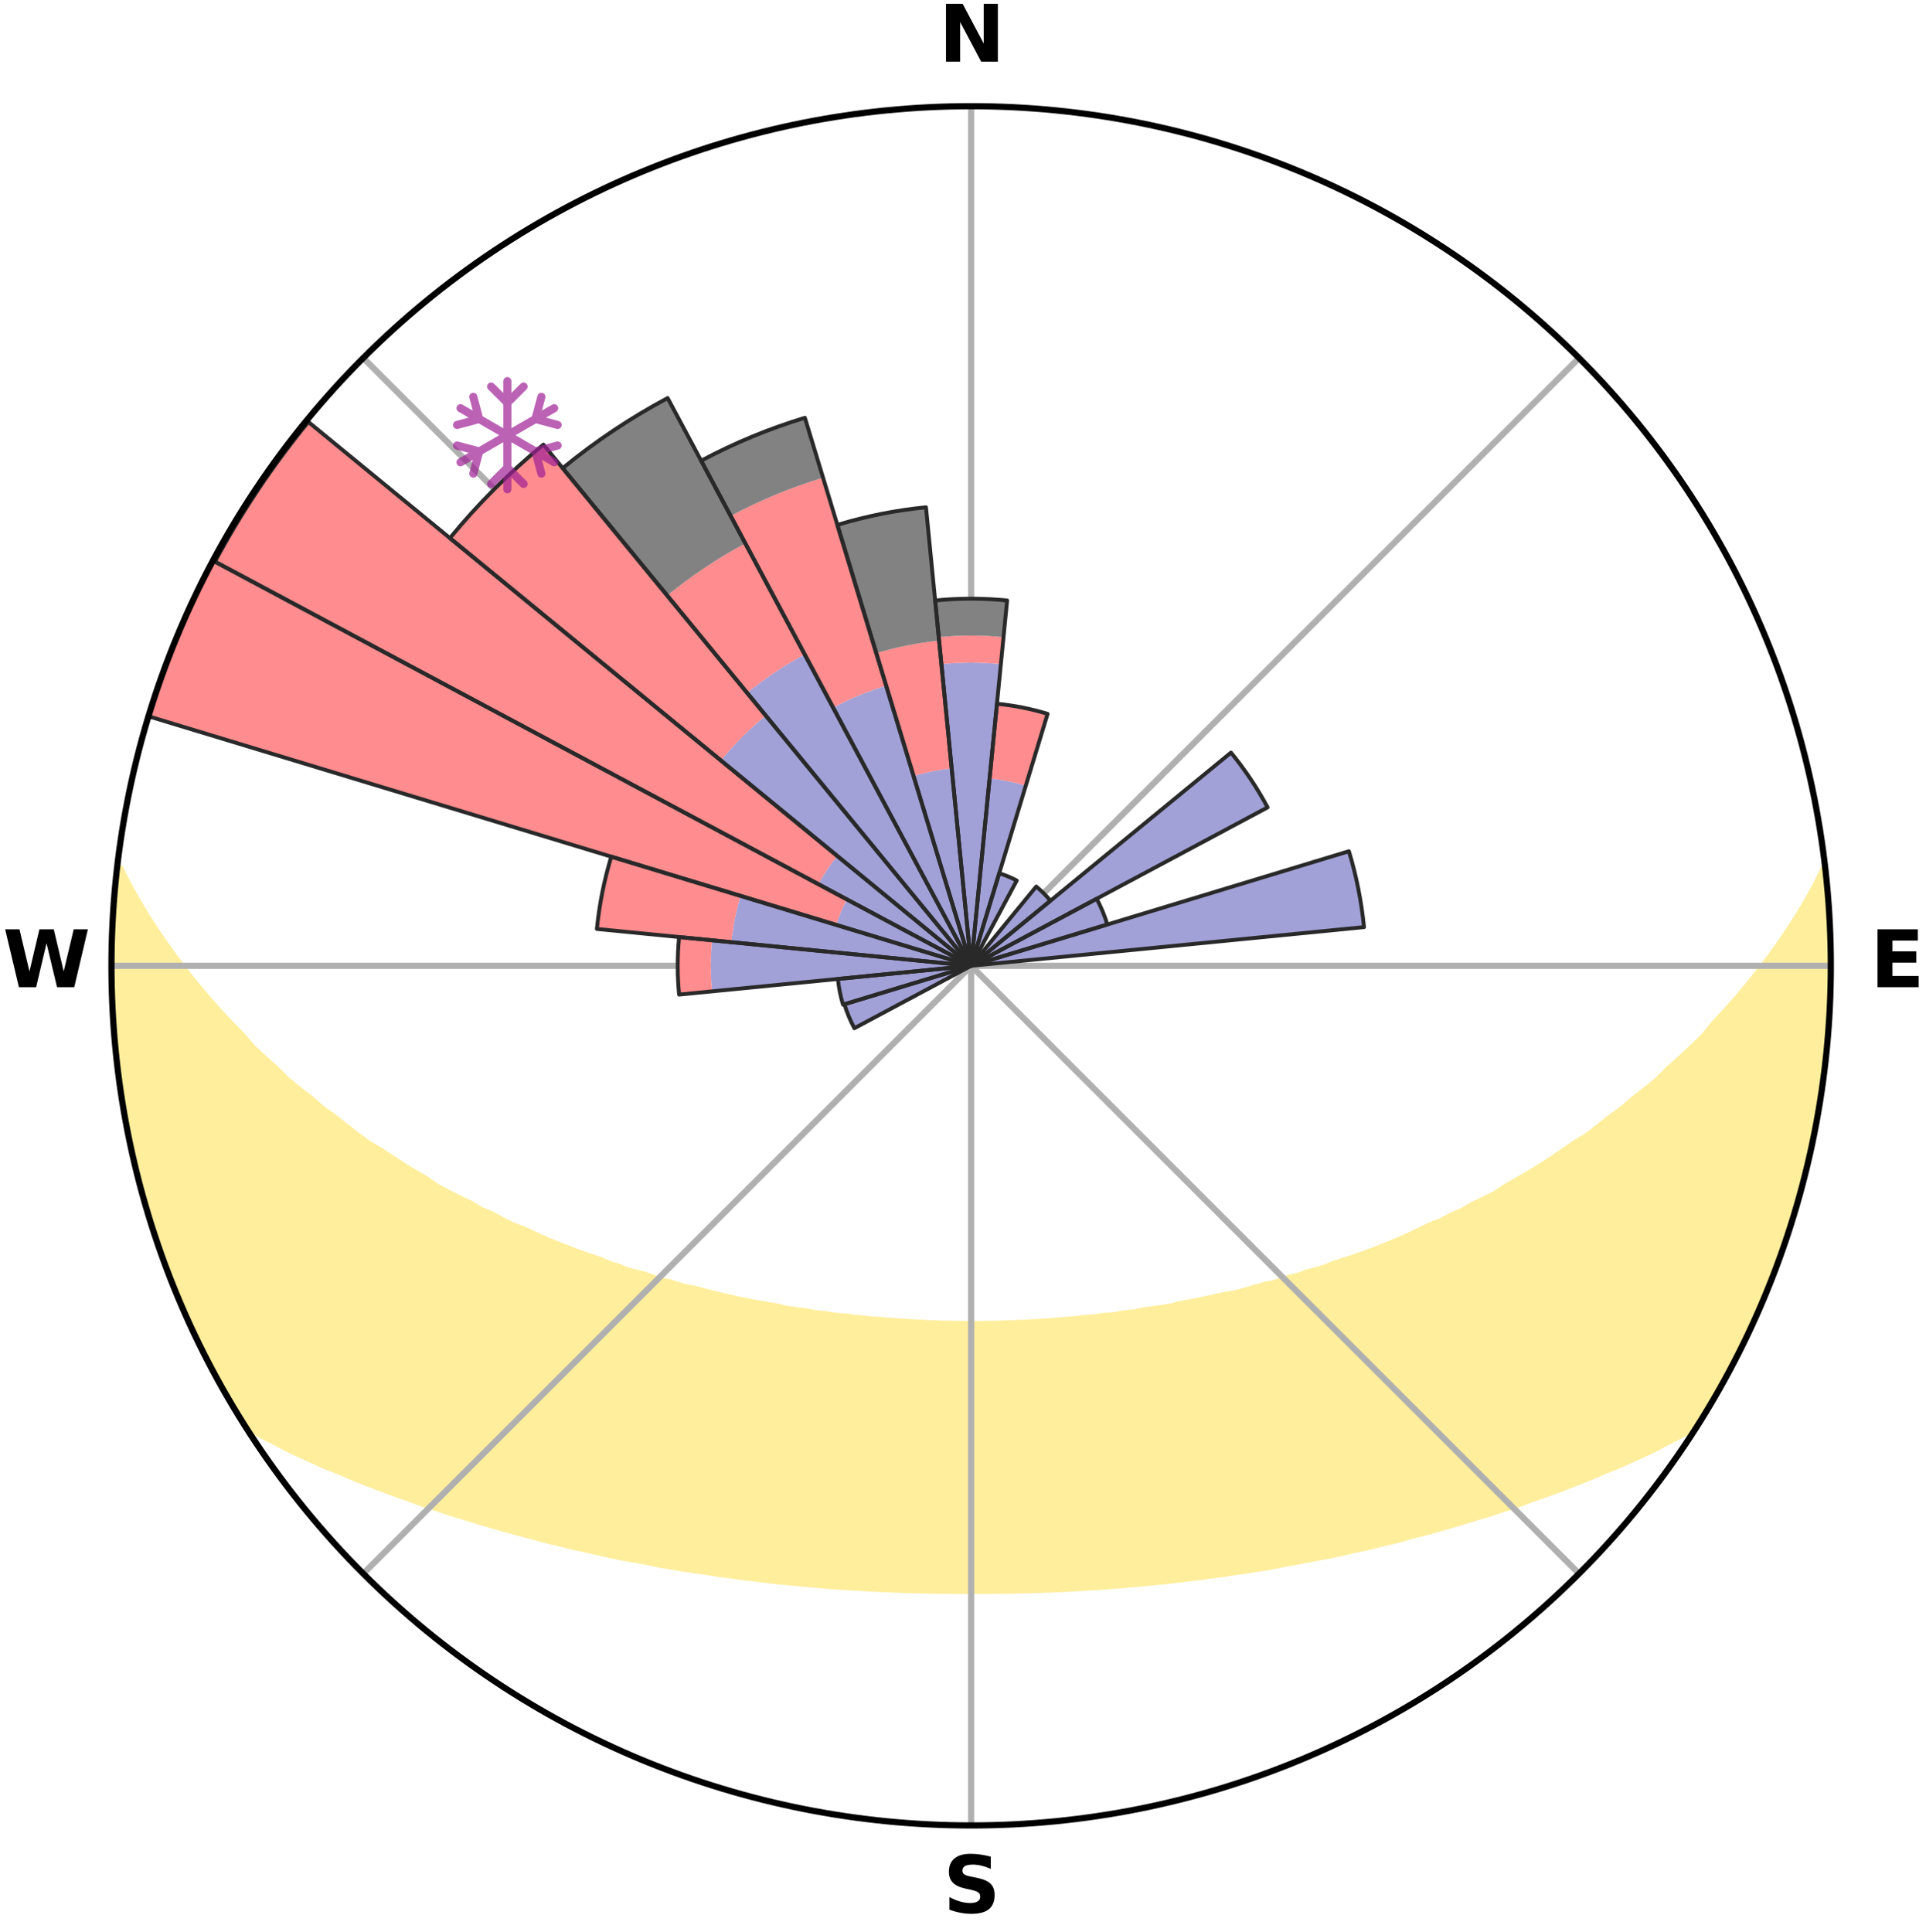 <?xml version="1.0" encoding="utf-8" standalone="no"?>
<!DOCTYPE svg PUBLIC "-//W3C//DTD SVG 1.1//EN"
  "http://www.w3.org/Graphics/SVG/1.1/DTD/svg11.dtd">
<svg xmlns:xlink="http://www.w3.org/1999/xlink" width="248.41pt" height="249.158pt" viewBox="0 0 248.41 249.158" xmlns="http://www.w3.org/2000/svg" version="1.1">
 <title>Ski Rose for Livata</title>
 <defs>
  <style type="text/css">*{stroke-linejoin: round; stroke-linecap: butt}</style>
 </defs>
 <g id="figure_1">
  <g id="patch_1">
   <path d="M 0 249.158 
L 248.41 249.158 
L 248.41 0 
L 0 0 
z
" style="fill: #ffffff"/>
  </g>
  <g id="axes_1">
   <g id="patch_2">
    <path d="M 236.135 124.579 
C 236.135 110.018 233.267 95.599 227.695 82.147 
C 222.122 68.695 213.955 56.471 203.659 46.175 
C 193.363 35.879 181.139 27.711 167.687 22.139 
C 154.235 16.567 139.815 13.699 125.255 13.699 
C 110.694 13.699 96.275 16.567 82.823 22.139 
C 69.371 27.711 57.147 35.879 46.851 46.175 
C 36.555 56.471 28.387 68.695 22.815 82.147 
C 17.243 95.599 14.375 110.018 14.375 124.579 
C 14.375 139.14 17.243 153.559 22.815 167.011 
C 28.387 180.463 36.555 192.687 46.851 202.983 
C 57.147 213.279 69.371 221.447 82.823 227.019 
C 96.275 232.591 110.694 235.459 125.255 235.459 
C 139.815 235.459 154.235 232.591 167.687 227.019 
C 181.139 221.447 193.363 213.279 203.659 202.983 
C 213.955 192.687 222.122 180.463 227.695 167.011 
C 233.267 153.559 236.135 139.14 236.135 124.579 
M 125.255 124.579 
C 125.255 124.579 125.255 124.579 125.255 124.579 
C 125.255 124.579 125.255 124.579 125.255 124.579 
C 125.255 124.579 125.255 124.579 125.255 124.579 
C 125.255 124.579 125.255 124.579 125.255 124.579 
C 125.255 124.579 125.255 124.579 125.255 124.579 
C 125.255 124.579 125.255 124.579 125.255 124.579 
C 125.255 124.579 125.255 124.579 125.255 124.579 
C 125.255 124.579 125.255 124.579 125.255 124.579 
C 125.255 124.579 125.255 124.579 125.255 124.579 
C 125.255 124.579 125.255 124.579 125.255 124.579 
C 125.255 124.579 125.255 124.579 125.255 124.579 
C 125.255 124.579 125.255 124.579 125.255 124.579 
C 125.255 124.579 125.255 124.579 125.255 124.579 
C 125.255 124.579 125.255 124.579 125.255 124.579 
C 125.255 124.579 125.255 124.579 125.255 124.579 
C 125.255 124.579 125.255 124.579 125.255 124.579 
z
" style="fill: #ffffff"/>
   </g>
   <g id="PolyCollection_1">
    <defs>
     <path id="mc42f22f04f" d="M 235.345 -137.122 
L 235.345 -137.122 
L 234.34 -135.083 
L 233.24 -133.078 
L 232.066 -131.112 
L 230.834 -129.189 
L 229.555 -127.31 
L 228.234 -125.478 
L 226.875 -123.692 
L 225.483 -121.954 
L 224.06 -120.265 
L 222.608 -118.625 
L 221.129 -117.034 
L 219.852 -115.47 
L 218.325 -113.975 
L 216.778 -112.53 
L 215.212 -111.135 
L 213.851 -109.753 
L 212.251 -108.455 
L 210.637 -107.208 
L 209.23 -105.962 
L 207.594 -104.811 
L 206.163 -103.655 
L 204.721 -102.541 
L 203.061 -101.532 
L 201.605 -100.506 
L 200.143 -99.522 
L 198.676 -98.579 
L 197.205 -97.678 
L 195.732 -96.817 
L 194.259 -95.997 
L 192.978 -95.132 
L 191.504 -94.388 
L 190.032 -93.682 
L 188.748 -92.923 
L 187.283 -92.289 
L 186.001 -91.597 
L 184.547 -91.033 
L 183.271 -90.405 
L 181.998 -89.807 
L 180.729 -89.238 
L 179.465 -88.698 
L 178.206 -88.187 
L 176.953 -87.703 
L 175.707 -87.246 
L 174.469 -86.816 
L 173.24 -86.41 
L 172.019 -86.029 
L 170.941 -85.56 
L 169.737 -85.225 
L 168.544 -84.912 
L 167.482 -84.507 
L 166.309 -84.235 
L 165.26 -83.869 
L 164.217 -83.522 
L 163.074 -83.306 
L 162.045 -82.995 
L 161.023 -82.7 
L 160.007 -82.422 
L 158.997 -82.159 
L 157.91 -82.022 
L 156.919 -81.788 
L 155.935 -81.568 
L 154.958 -81.361 
L 153.989 -81.166 
L 153.028 -80.984 
L 152.075 -80.813 
L 151.188 -80.553 
L 150.247 -80.405 
L 149.314 -80.267 
L 148.39 -80.137 
L 147.473 -80.016 
L 146.606 -79.815 
L 145.702 -79.712 
L 144.806 -79.616 
L 143.95 -79.445 
L 143.066 -79.364 
L 142.189 -79.288 
L 141.344 -79.145 
L 140.478 -79.082 
L 139.619 -79.022 
L 138.784 -78.904 
L 137.935 -78.855 
L 137.106 -78.753 
L 136.267 -78.712 
L 135.442 -78.626 
L 134.611 -78.592 
L 133.791 -78.52 
L 132.967 -78.493 
L 132.151 -78.434 
L 131.333 -78.413 
L 130.52 -78.367 
L 129.706 -78.351 
L 128.896 -78.317 
L 128.086 -78.292 
L 127.276 -78.284 
L 126.467 -78.271 
L 125.659 -78.266 
L 124.851 -78.267 
L 124.042 -78.276 
L 123.234 -78.285 
L 122.425 -78.306 
L 121.614 -78.319 
L 120.804 -78.352 
L 119.99 -78.369 
L 119.177 -78.415 
L 118.364 -78.469 
L 117.543 -78.495 
L 116.726 -78.562 
L 115.899 -78.595 
L 115.078 -78.676 
L 114.244 -78.715 
L 113.418 -78.811 
L 112.575 -78.858 
L 111.727 -78.908 
L 110.892 -79.026 
L 110.033 -79.086 
L 109.193 -79.221 
L 108.323 -79.293 
L 107.446 -79.369 
L 106.595 -79.531 
L 105.707 -79.621 
L 104.81 -79.718 
L 103.948 -79.909 
L 103.04 -80.023 
L 102.124 -80.144 
L 101.199 -80.274 
L 100.322 -80.51 
L 99.385 -80.66 
L 98.44 -80.821 
L 97.487 -80.992 
L 96.526 -81.174 
L 95.557 -81.369 
L 94.581 -81.576 
L 93.597 -81.796 
L 92.606 -82.031 
L 91.608 -82.279 
L 90.603 -82.543 
L 89.591 -82.822 
L 88.473 -83.004 
L 87.444 -83.316 
L 86.41 -83.646 
L 85.259 -83.879 
L 84.211 -84.245 
L 83.158 -84.631 
L 81.977 -84.923 
L 80.785 -85.236 
L 79.714 -85.683 
L 78.504 -86.041 
L 77.424 -86.532 
L 76.199 -86.937 
L 74.965 -87.367 
L 73.724 -87.823 
L 72.476 -88.305 
L 71.221 -88.815 
L 69.961 -89.353 
L 68.697 -89.92 
L 67.428 -90.516 
L 65.984 -91.045 
L 64.707 -91.704 
L 63.429 -92.395 
L 61.969 -93.026 
L 60.689 -93.783 
L 59.222 -94.486 
L 57.751 -95.228 
L 56.28 -96.009 
L 55.005 -96.907 
L 53.536 -97.765 
L 52.069 -98.663 
L 50.606 -99.602 
L 49.148 -100.583 
L 47.486 -101.543 
L 46.039 -102.611 
L 44.601 -103.721 
L 43.174 -104.873 
L 41.541 -106.02 
L 40.137 -107.262 
L 38.527 -108.505 
L 36.931 -109.799 
L 35.572 -111.176 
L 34.009 -112.566 
L 32.465 -114.007 
L 31.167 -115.519 
L 29.667 -117.056 
L 28.191 -118.642 
L 26.741 -120.278 
L 25.32 -121.962 
L 23.93 -123.695 
L 22.573 -125.475 
L 21.253 -127.302 
L 19.974 -129.176 
L 18.742 -131.094 
L 17.564 -133.055 
L 16.456 -135.055 
L 15.439 -137.091 
L 15.242 -137.113 
L 15.242 -137.113 
L 14.997 -135.196 
L 14.785 -133.273 
L 14.605 -131.347 
L 14.481 -129.416 
L 14.54 -127.478 
L 14.482 -125.546 
L 14.432 -123.612 
L 14.413 -121.677 
L 14.624 -119.749 
L 14.668 -117.815 
L 14.742 -115.882 
L 15.043 -113.967 
L 15.178 -112.037 
L 15.343 -110.109 
L 15.769 -108.216 
L 15.955 -106.288 
L 16.25 -104.376 
L 16.726 -102.499 
L 17.042 -100.589 
L 17.575 -98.727 
L 17.951 -96.828 
L 18.493 -94.971 
L 18.978 -93.098 
L 19.576 -91.259 
L 20.123 -89.403 
L 20.778 -87.582 
L 21.46 -85.772 
L 22.103 -83.946 
L 22.846 -82.16 
L 23.621 -80.388 
L 24.361 -78.599 
L 25.205 -76.858 
L 26.049 -75.117 
L 26.947 -73.403 
L 27.826 -71.68 
L 28.78 -69.996 
L 29.737 -68.315 
L 30.727 -66.652 
L 31.928 -65.123 
L 33.837 -64.071 
L 35.777 -63.083 
L 37.661 -62.099 
L 39.628 -61.219 
L 41.529 -60.334 
L 43.496 -59.545 
L 45.388 -58.742 
L 47.278 -57.981 
L 49.159 -57.255 
L 51.035 -56.569 
L 52.898 -55.915 
L 54.695 -55.24 
L 56.542 -54.657 
L 58.322 -54.046 
L 60.143 -53.522 
L 61.902 -52.972 
L 63.651 -52.45 
L 65.39 -51.957 
L 67.117 -51.49 
L 68.833 -51.049 
L 70.498 -50.58 
L 72.192 -50.187 
L 73.834 -49.761 
L 75.504 -49.413 
L 77.129 -49.037 
L 78.741 -48.676 
L 80.347 -48.341 
L 81.97 -48.073 
L 83.551 -47.77 
L 85.099 -47.44 
L 86.664 -47.178 
L 88.217 -46.927 
L 89.762 -46.698 
L 91.295 -46.477 
L 92.802 -46.232 
L 94.32 -46.046 
L 95.812 -45.831 
L 97.31 -45.664 
L 98.788 -45.477 
L 100.259 -45.303 
L 101.735 -45.178 
L 103.194 -45.029 
L 104.646 -44.892 
L 106.093 -44.766 
L 107.536 -44.652 
L 108.977 -44.569 
L 110.408 -44.474 
L 111.836 -44.39 
L 113.259 -44.316 
L 114.68 -44.252 
L 116.096 -44.197 
L 117.51 -44.151 
L 118.922 -44.114 
L 120.332 -44.086 
L 121.74 -44.066 
L 123.146 -44.055 
L 124.552 -44.052 
L 125.958 -44.052 
L 127.363 -44.055 
L 128.77 -44.065 
L 130.178 -44.085 
L 131.588 -44.113 
L 132.999 -44.149 
L 134.413 -44.195 
L 135.83 -44.25 
L 137.251 -44.314 
L 138.674 -44.388 
L 140.102 -44.472 
L 141.534 -44.566 
L 142.97 -44.671 
L 144.417 -44.764 
L 145.864 -44.889 
L 147.317 -45.026 
L 148.775 -45.175 
L 150.252 -45.299 
L 151.724 -45.473 
L 153.202 -45.66 
L 154.699 -45.827 
L 156.191 -46.042 
L 157.709 -46.227 
L 159.217 -46.472 
L 160.749 -46.693 
L 162.295 -46.922 
L 163.848 -47.174 
L 165.387 -47.485 
L 166.962 -47.764 
L 168.543 -48.068 
L 170.138 -48.383 
L 171.772 -48.67 
L 173.384 -49.032 
L 175.01 -49.407 
L 176.68 -49.755 
L 178.322 -50.182 
L 180.016 -50.574 
L 181.682 -51.042 
L 183.398 -51.483 
L 185.125 -51.95 
L 186.864 -52.444 
L 188.613 -52.965 
L 190.373 -53.515 
L 192.193 -54.04 
L 193.973 -54.651 
L 195.822 -55.233 
L 197.619 -55.908 
L 199.481 -56.563 
L 201.358 -57.248 
L 203.238 -57.975 
L 205.13 -58.735 
L 207.021 -59.539 
L 208.988 -60.328 
L 210.889 -61.213 
L 212.857 -62.093 
L 214.74 -63.078 
L 216.68 -64.066 
L 218.589 -65.118 
L 219.79 -66.648 
L 220.736 -68.336 
L 221.751 -69.984 
L 222.676 -71.684 
L 223.584 -73.392 
L 224.485 -75.105 
L 225.27 -76.874 
L 226.127 -78.609 
L 226.936 -80.367 
L 227.69 -82.149 
L 228.395 -83.951 
L 229.022 -85.782 
L 229.751 -87.575 
L 230.336 -89.419 
L 230.953 -91.253 
L 231.503 -93.107 
L 232.069 -94.957 
L 232.59 -96.82 
L 233.066 -98.696 
L 233.497 -100.582 
L 233.885 -102.478 
L 234.229 -104.382 
L 234.53 -106.293 
L 234.908 -108.191 
L 235.13 -110.114 
L 235.377 -112.032 
L 235.513 -113.962 
L 235.745 -115.883 
L 235.807 -117.817 
L 236.028 -119.743 
L 236.014 -121.679 
L 236.105 -123.612 
L 236.077 -125.546 
L 235.957 -127.478 
L 236.002 -129.414 
L 235.816 -131.341 
L 235.739 -133.274 
L 235.489 -135.193 
L 235.345 -137.122 
z
" style="stroke: #ffee9c"/>
    </defs>
    <g clip-path="url(#pe109e477db)">
     <use xlink:href="#mc42f22f04f" x="0" y="249.158" style="fill: #ffee9c; stroke: #ffee9c"/>
    </g>
   </g>
   <g id="matplotlib.axis_1">
    <g id="xtick_1">
     <g id="line2d_1">
      <path d="M 125.255 124.579 
L 125.255 13.699 
" clip-path="url(#pe109e477db)" style="fill: none; stroke: #b0b0b0; stroke-width: 0.8; stroke-linecap: square"/>
     </g>
     <g id="text_1">
      <!-- N -->
      <g transform="translate(121.07 7.958) scale(0.1 -0.1)">
       <defs>
        <path id="DejaVuSans-Bold-4e" d="M 588 4666 
L 1931 4666 
L 3628 1466 
L 3628 4666 
L 4769 4666 
L 4769 0 
L 3425 0 
L 1728 3200 
L 1728 0 
L 588 0 
L 588 4666 
z
" transform="scale(0.016)"/>
       </defs>
       <use xlink:href="#DejaVuSans-Bold-4e"/>
      </g>
     </g>
    </g>
    <g id="xtick_2">
     <g id="line2d_2">
      <path d="M 125.255 124.579 
L 203.659 46.175 
" clip-path="url(#pe109e477db)" style="fill: none; stroke: #b0b0b0; stroke-width: 0.8; stroke-linecap: square"/>
     </g>
    </g>
    <g id="xtick_3">
     <g id="line2d_3">
      <path d="M 125.255 124.579 
L 236.135 124.579 
" clip-path="url(#pe109e477db)" style="fill: none; stroke: #b0b0b0; stroke-width: 0.8; stroke-linecap: square"/>
     </g>
     <g id="text_2">
      <!-- E -->
      <g transform="translate(241.219 127.338) scale(0.1 -0.1)">
       <defs>
        <path id="DejaVuSans-Bold-45" d="M 588 4666 
L 3834 4666 
L 3834 3756 
L 1791 3756 
L 1791 2888 
L 3713 2888 
L 3713 1978 
L 1791 1978 
L 1791 909 
L 3903 909 
L 3903 0 
L 588 0 
L 588 4666 
z
" transform="scale(0.016)"/>
       </defs>
       <use xlink:href="#DejaVuSans-Bold-45"/>
      </g>
     </g>
    </g>
    <g id="xtick_4">
     <g id="line2d_4">
      <path d="M 125.255 124.579 
L 203.659 202.983 
" clip-path="url(#pe109e477db)" style="fill: none; stroke: #b0b0b0; stroke-width: 0.8; stroke-linecap: square"/>
     </g>
    </g>
    <g id="xtick_5">
     <g id="line2d_5">
      <path d="M 125.255 124.579 
L 125.255 235.459 
" clip-path="url(#pe109e477db)" style="fill: none; stroke: #b0b0b0; stroke-width: 0.8; stroke-linecap: square"/>
     </g>
     <g id="text_3">
      <!-- S -->
      <g transform="translate(121.654 246.718) scale(0.1 -0.1)">
       <defs>
        <path id="DejaVuSans-Bold-53" d="M 3834 4519 
L 3834 3531 
Q 3450 3703 3084 3790 
Q 2719 3878 2394 3878 
Q 1963 3878 1756 3759 
Q 1550 3641 1550 3391 
Q 1550 3203 1689 3098 
Q 1828 2994 2194 2919 
L 2706 2816 
Q 3484 2659 3812 2340 
Q 4141 2022 4141 1434 
Q 4141 663 3683 286 
Q 3225 -91 2284 -91 
Q 1841 -91 1394 -6 
Q 947 78 500 244 
L 500 1259 
Q 947 1022 1364 901 
Q 1781 781 2169 781 
Q 2563 781 2772 912 
Q 2981 1044 2981 1288 
Q 2981 1506 2839 1625 
Q 2697 1744 2272 1838 
L 1806 1941 
Q 1106 2091 782 2419 
Q 459 2747 459 3303 
Q 459 4000 909 4375 
Q 1359 4750 2203 4750 
Q 2588 4750 2994 4692 
Q 3400 4634 3834 4519 
z
" transform="scale(0.016)"/>
       </defs>
       <use xlink:href="#DejaVuSans-Bold-53"/>
      </g>
     </g>
    </g>
    <g id="xtick_6">
     <g id="line2d_6">
      <path d="M 125.255 124.579 
L 46.851 202.983 
" clip-path="url(#pe109e477db)" style="fill: none; stroke: #b0b0b0; stroke-width: 0.8; stroke-linecap: square"/>
     </g>
    </g>
    <g id="xtick_7">
     <g id="line2d_7">
      <path d="M 125.255 124.579 
L 14.375 124.579 
" clip-path="url(#pe109e477db)" style="fill: none; stroke: #b0b0b0; stroke-width: 0.8; stroke-linecap: square"/>
     </g>
     <g id="text_4">
      <!-- W -->
      <g transform="translate(0.36 127.338) scale(0.1 -0.1)">
       <defs>
        <path id="DejaVuSans-Bold-57" d="M 191 4666 
L 1344 4666 
L 2150 1275 
L 2950 4666 
L 4109 4666 
L 4909 1275 
L 5716 4666 
L 6859 4666 
L 5759 0 
L 4372 0 
L 3525 3547 
L 2688 0 
L 1300 0 
L 191 4666 
z
" transform="scale(0.016)"/>
       </defs>
       <use xlink:href="#DejaVuSans-Bold-57"/>
      </g>
     </g>
    </g>
    <g id="xtick_8">
     <g id="line2d_8">
      <path d="M 125.255 124.579 
L 46.851 46.175 
" clip-path="url(#pe109e477db)" style="fill: none; stroke: #b0b0b0; stroke-width: 0.8; stroke-linecap: square"/>
     </g>
    </g>
   </g>
   <g id="matplotlib.axis_2"/>
   <g id="patch_3">
    <path d="M 125.255 124.579 
C 125.255 124.579 125.255 124.579 125.255 124.579 
C 125.255 124.579 125.255 124.579 125.255 124.579 
L 125.255 124.579 
C 125.255 124.579 125.255 124.579 125.255 124.579 
C 125.255 124.579 125.255 124.579 125.255 124.579 
z
" clip-path="url(#pe109e477db)" style="fill: #d9d9d9"/>
   </g>
   <g id="patch_4">
    <path d="M 125.255 124.579 
C 125.255 124.579 125.255 124.579 125.255 124.579 
C 125.255 124.579 125.255 124.579 125.255 124.579 
L 125.255 124.579 
C 125.255 124.579 125.255 124.579 125.255 124.579 
C 125.255 124.579 125.255 124.579 125.255 124.579 
z
" clip-path="url(#pe109e477db)" style="fill: #d9d9d9"/>
   </g>
   <g id="patch_5">
    <path d="M 125.255 124.579 
C 125.255 124.579 125.255 124.579 125.255 124.579 
C 125.255 124.579 125.255 124.579 125.255 124.579 
L 125.255 124.579 
C 125.255 124.579 125.255 124.579 125.255 124.579 
C 125.255 124.579 125.255 124.579 125.255 124.579 
z
" clip-path="url(#pe109e477db)" style="fill: #d9d9d9"/>
   </g>
   <g id="patch_6">
    <path d="M 125.255 124.579 
C 125.255 124.579 125.255 124.579 125.255 124.579 
C 125.255 124.579 125.255 124.579 125.255 124.579 
L 125.255 124.579 
C 125.255 124.579 125.255 124.579 125.255 124.579 
C 125.255 124.579 125.255 124.579 125.255 124.579 
z
" clip-path="url(#pe109e477db)" style="fill: #d9d9d9"/>
   </g>
   <g id="patch_7">
    <path d="M 125.255 124.579 
C 125.255 124.579 125.255 124.579 125.255 124.579 
C 125.255 124.579 125.255 124.579 125.255 124.579 
L 125.255 124.579 
C 125.255 124.579 125.255 124.579 125.255 124.579 
C 125.255 124.579 125.255 124.579 125.255 124.579 
z
" clip-path="url(#pe109e477db)" style="fill: #d9d9d9"/>
   </g>
   <g id="patch_8">
    <path d="M 125.255 124.579 
C 125.255 124.579 125.255 124.579 125.255 124.579 
C 125.255 124.579 125.255 124.579 125.255 124.579 
L 125.255 124.579 
C 125.255 124.579 125.255 124.579 125.255 124.579 
C 125.255 124.579 125.255 124.579 125.255 124.579 
z
" clip-path="url(#pe109e477db)" style="fill: #d9d9d9"/>
   </g>
   <g id="patch_9">
    <path d="M 125.255 124.579 
C 125.255 124.579 125.255 124.579 125.255 124.579 
C 125.255 124.579 125.255 124.579 125.255 124.579 
L 125.255 124.579 
C 125.255 124.579 125.255 124.579 125.255 124.579 
C 125.255 124.579 125.255 124.579 125.255 124.579 
z
" clip-path="url(#pe109e477db)" style="fill: #d9d9d9"/>
   </g>
   <g id="patch_10">
    <path d="M 125.255 124.579 
C 125.255 124.579 125.255 124.579 125.255 124.579 
C 125.255 124.579 125.255 124.579 125.255 124.579 
L 125.255 124.579 
C 125.255 124.579 125.255 124.579 125.255 124.579 
C 125.255 124.579 125.255 124.579 125.255 124.579 
z
" clip-path="url(#pe109e477db)" style="fill: #d9d9d9"/>
   </g>
   <g id="patch_11">
    <path d="M 125.255 124.579 
C 125.255 124.579 125.255 124.579 125.255 124.579 
C 125.255 124.579 125.255 124.579 125.255 124.579 
L 125.255 124.579 
C 125.255 124.579 125.255 124.579 125.255 124.579 
C 125.255 124.579 125.255 124.579 125.255 124.579 
z
" clip-path="url(#pe109e477db)" style="fill: #d9d9d9"/>
   </g>
   <g id="patch_12">
    <path d="M 125.255 124.579 
C 125.255 124.579 125.255 124.579 125.255 124.579 
C 125.255 124.579 125.255 124.579 125.255 124.579 
L 125.255 124.579 
C 125.255 124.579 125.255 124.579 125.255 124.579 
C 125.255 124.579 125.255 124.579 125.255 124.579 
z
" clip-path="url(#pe109e477db)" style="fill: #d9d9d9"/>
   </g>
   <g id="patch_13">
    <path d="M 125.255 124.579 
C 125.255 124.579 125.255 124.579 125.255 124.579 
C 125.255 124.579 125.255 124.579 125.255 124.579 
L 125.255 124.579 
C 125.255 124.579 125.255 124.579 125.255 124.579 
C 125.255 124.579 125.255 124.579 125.255 124.579 
z
" clip-path="url(#pe109e477db)" style="fill: #d9d9d9"/>
   </g>
   <g id="patch_14">
    <path d="M 125.255 124.579 
C 125.255 124.579 125.255 124.579 125.255 124.579 
C 125.255 124.579 125.255 124.579 125.255 124.579 
L 125.255 124.579 
C 125.255 124.579 125.255 124.579 125.255 124.579 
C 125.255 124.579 125.255 124.579 125.255 124.579 
z
" clip-path="url(#pe109e477db)" style="fill: #d9d9d9"/>
   </g>
   <g id="patch_15">
    <path d="M 125.255 124.579 
C 125.255 124.579 125.255 124.579 125.255 124.579 
C 125.255 124.579 125.255 124.579 125.255 124.579 
L 125.255 124.579 
C 125.255 124.579 125.255 124.579 125.255 124.579 
C 125.255 124.579 125.255 124.579 125.255 124.579 
z
" clip-path="url(#pe109e477db)" style="fill: #d9d9d9"/>
   </g>
   <g id="patch_16">
    <path d="M 125.255 124.579 
C 125.255 124.579 125.255 124.579 125.255 124.579 
C 125.255 124.579 125.255 124.579 125.255 124.579 
L 125.255 124.579 
C 125.255 124.579 125.255 124.579 125.255 124.579 
C 125.255 124.579 125.255 124.579 125.255 124.579 
z
" clip-path="url(#pe109e477db)" style="fill: #d9d9d9"/>
   </g>
   <g id="patch_17">
    <path d="M 125.255 124.579 
C 125.255 124.579 125.255 124.579 125.255 124.579 
C 125.255 124.579 125.255 124.579 125.255 124.579 
L 125.255 124.579 
C 125.255 124.579 125.255 124.579 125.255 124.579 
C 125.255 124.579 125.255 124.579 125.255 124.579 
z
" clip-path="url(#pe109e477db)" style="fill: #d9d9d9"/>
   </g>
   <g id="patch_18">
    <path d="M 125.255 124.579 
C 125.255 124.579 125.255 124.579 125.255 124.579 
C 125.255 124.579 125.255 124.579 125.255 124.579 
L 125.255 124.579 
C 125.255 124.579 125.255 124.579 125.255 124.579 
C 125.255 124.579 125.255 124.579 125.255 124.579 
z
" clip-path="url(#pe109e477db)" style="fill: #d9d9d9"/>
   </g>
   <g id="patch_19">
    <path d="M 125.255 124.579 
C 125.255 124.579 125.255 124.579 125.255 124.579 
C 125.255 124.579 125.255 124.579 125.255 124.579 
L 125.255 124.579 
C 125.255 124.579 125.255 124.579 125.255 124.579 
C 125.255 124.579 125.255 124.579 125.255 124.579 
z
" clip-path="url(#pe109e477db)" style="fill: #d9d9d9"/>
   </g>
   <g id="patch_20">
    <path d="M 125.255 124.579 
C 125.255 124.579 125.255 124.579 125.255 124.579 
C 125.255 124.579 125.255 124.579 125.255 124.579 
L 125.255 124.579 
C 125.255 124.579 125.255 124.579 125.255 124.579 
C 125.255 124.579 125.255 124.579 125.255 124.579 
z
" clip-path="url(#pe109e477db)" style="fill: #d9d9d9"/>
   </g>
   <g id="patch_21">
    <path d="M 125.255 124.579 
C 125.255 124.579 125.255 124.579 125.255 124.579 
C 125.255 124.579 125.255 124.579 125.255 124.579 
L 125.255 124.579 
C 125.255 124.579 125.255 124.579 125.255 124.579 
C 125.255 124.579 125.255 124.579 125.255 124.579 
z
" clip-path="url(#pe109e477db)" style="fill: #d9d9d9"/>
   </g>
   <g id="patch_22">
    <path d="M 125.255 124.579 
C 125.255 124.579 125.255 124.579 125.255 124.579 
C 125.255 124.579 125.255 124.579 125.255 124.579 
L 125.255 124.579 
C 125.255 124.579 125.255 124.579 125.255 124.579 
C 125.255 124.579 125.255 124.579 125.255 124.579 
z
" clip-path="url(#pe109e477db)" style="fill: #d9d9d9"/>
   </g>
   <g id="patch_23">
    <path d="M 125.255 124.579 
C 125.255 124.579 125.255 124.579 125.255 124.579 
C 125.255 124.579 125.255 124.579 125.255 124.579 
L 125.255 124.579 
C 125.255 124.579 125.255 124.579 125.255 124.579 
C 125.255 124.579 125.255 124.579 125.255 124.579 
z
" clip-path="url(#pe109e477db)" style="fill: #d9d9d9"/>
   </g>
   <g id="patch_24">
    <path d="M 125.255 124.579 
C 125.255 124.579 125.255 124.579 125.255 124.579 
C 125.255 124.579 125.255 124.579 125.255 124.579 
L 125.255 124.579 
C 125.255 124.579 125.255 124.579 125.255 124.579 
C 125.255 124.579 125.255 124.579 125.255 124.579 
z
" clip-path="url(#pe109e477db)" style="fill: #d9d9d9"/>
   </g>
   <g id="patch_25">
    <path d="M 125.255 124.579 
C 125.255 124.579 125.255 124.579 125.255 124.579 
C 125.255 124.579 125.255 124.579 125.255 124.579 
L 125.255 124.579 
C 125.255 124.579 125.255 124.579 125.255 124.579 
C 125.255 124.579 125.255 124.579 125.255 124.579 
z
" clip-path="url(#pe109e477db)" style="fill: #d9d9d9"/>
   </g>
   <g id="patch_26">
    <path d="M 125.255 124.579 
C 125.255 124.579 125.255 124.579 125.255 124.579 
C 125.255 124.579 125.255 124.579 125.255 124.579 
L 125.255 124.579 
C 125.255 124.579 125.255 124.579 125.255 124.579 
C 125.255 124.579 125.255 124.579 125.255 124.579 
z
" clip-path="url(#pe109e477db)" style="fill: #d9d9d9"/>
   </g>
   <g id="patch_27">
    <path d="M 125.255 124.579 
C 125.255 124.579 125.255 124.579 125.255 124.579 
C 125.255 124.579 125.255 124.579 125.255 124.579 
L 125.255 124.579 
C 125.255 124.579 125.255 124.579 125.255 124.579 
C 125.255 124.579 125.255 124.579 125.255 124.579 
z
" clip-path="url(#pe109e477db)" style="fill: #d9d9d9"/>
   </g>
   <g id="patch_28">
    <path d="M 125.255 124.579 
C 125.255 124.579 125.255 124.579 125.255 124.579 
C 125.255 124.579 125.255 124.579 125.255 124.579 
L 125.255 124.579 
C 125.255 124.579 125.255 124.579 125.255 124.579 
C 125.255 124.579 125.255 124.579 125.255 124.579 
z
" clip-path="url(#pe109e477db)" style="fill: #d9d9d9"/>
   </g>
   <g id="patch_29">
    <path d="M 125.255 124.579 
C 125.255 124.579 125.255 124.579 125.255 124.579 
C 125.255 124.579 125.255 124.579 125.255 124.579 
L 125.255 124.579 
C 125.255 124.579 125.255 124.579 125.255 124.579 
C 125.255 124.579 125.255 124.579 125.255 124.579 
z
" clip-path="url(#pe109e477db)" style="fill: #d9d9d9"/>
   </g>
   <g id="patch_30">
    <path d="M 125.255 124.579 
C 125.255 124.579 125.255 124.579 125.255 124.579 
C 125.255 124.579 125.255 124.579 125.255 124.579 
L 125.255 124.579 
C 125.255 124.579 125.255 124.579 125.255 124.579 
C 125.255 124.579 125.255 124.579 125.255 124.579 
z
" clip-path="url(#pe109e477db)" style="fill: #d9d9d9"/>
   </g>
   <g id="patch_31">
    <path d="M 125.255 124.579 
C 125.255 124.579 125.255 124.579 125.255 124.579 
C 125.255 124.579 125.255 124.579 125.255 124.579 
L 125.255 124.579 
C 125.255 124.579 125.255 124.579 125.255 124.579 
C 125.255 124.579 125.255 124.579 125.255 124.579 
z
" clip-path="url(#pe109e477db)" style="fill: #d9d9d9"/>
   </g>
   <g id="patch_32">
    <path d="M 125.255 124.579 
C 125.255 124.579 125.255 124.579 125.255 124.579 
C 125.255 124.579 125.255 124.579 125.255 124.579 
L 125.255 124.579 
C 125.255 124.579 125.255 124.579 125.255 124.579 
C 125.255 124.579 125.255 124.579 125.255 124.579 
z
" clip-path="url(#pe109e477db)" style="fill: #d9d9d9"/>
   </g>
   <g id="patch_33">
    <path d="M 125.255 124.579 
C 125.255 124.579 125.255 124.579 125.255 124.579 
C 125.255 124.579 125.255 124.579 125.255 124.579 
L 125.255 124.579 
C 125.255 124.579 125.255 124.579 125.255 124.579 
C 125.255 124.579 125.255 124.579 125.255 124.579 
z
" clip-path="url(#pe109e477db)" style="fill: #d9d9d9"/>
   </g>
   <g id="patch_34">
    <path d="M 125.255 124.579 
C 125.255 124.579 125.255 124.579 125.255 124.579 
C 125.255 124.579 125.255 124.579 125.255 124.579 
L 125.255 124.579 
C 125.255 124.579 125.255 124.579 125.255 124.579 
C 125.255 124.579 125.255 124.579 125.255 124.579 
z
" clip-path="url(#pe109e477db)" style="fill: #d9d9d9"/>
   </g>
   <g id="patch_35">
    <path d="M 125.255 124.579 
C 125.255 124.579 125.255 124.579 125.255 124.579 
C 125.255 124.579 125.255 124.579 125.255 124.579 
L 129.088 85.658 
C 127.814 85.533 126.535 85.47 125.255 85.47 
C 123.975 85.47 122.695 85.533 121.422 85.658 
z
" clip-path="url(#pe109e477db)" style="fill: #a1a1d8"/>
   </g>
   <g id="patch_36">
    <path d="M 125.255 124.579 
C 125.255 124.579 125.255 124.579 125.255 124.579 
C 125.255 124.579 125.255 124.579 125.255 124.579 
L 132.304 101.34 
C 131.544 101.109 130.772 100.916 129.993 100.761 
C 129.213 100.605 128.426 100.489 127.635 100.411 
z
" clip-path="url(#pe109e477db)" style="fill: #a1a1d8"/>
   </g>
   <g id="patch_37">
    <path d="M 125.255 124.579 
C 125.255 124.579 125.255 124.579 125.255 124.579 
C 125.255 124.579 125.255 124.579 125.255 124.579 
L 131.134 113.58 
C 130.774 113.388 130.405 113.213 130.028 113.057 
C 129.65 112.901 129.266 112.763 128.875 112.644 
z
" clip-path="url(#pe109e477db)" style="fill: #a1a1d8"/>
   </g>
   <g id="patch_38">
    <path d="M 125.255 124.579 
C 125.255 124.579 125.255 124.579 125.255 124.579 
C 125.255 124.579 125.255 124.579 125.255 124.579 
L 125.255 124.579 
C 125.255 124.579 125.255 124.579 125.255 124.579 
C 125.255 124.579 125.255 124.579 125.255 124.579 
z
" clip-path="url(#pe109e477db)" style="fill: #a1a1d8"/>
   </g>
   <g id="patch_39">
    <path d="M 125.255 124.579 
C 125.255 124.579 125.255 124.579 125.255 124.579 
C 125.255 124.579 125.255 124.579 125.255 124.579 
L 135.48 116.187 
C 135.206 115.852 134.915 115.531 134.609 115.225 
C 134.302 114.919 133.981 114.628 133.647 114.354 
z
" clip-path="url(#pe109e477db)" style="fill: #a1a1d8"/>
   </g>
   <g id="patch_40">
    <path d="M 125.255 124.579 
C 125.255 124.579 125.255 124.579 125.255 124.579 
C 125.255 124.579 125.255 124.579 125.255 124.579 
L 163.489 104.143 
C 162.82 102.891 162.09 101.673 161.301 100.493 
C 160.513 99.314 159.667 98.173 158.767 97.076 
z
" clip-path="url(#pe109e477db)" style="fill: #a1a1d8"/>
   </g>
   <g id="patch_41">
    <path d="M 125.255 124.579 
C 125.255 124.579 125.255 124.579 125.255 124.579 
C 125.255 124.579 125.255 124.579 125.255 124.579 
L 142.822 119.25 
C 142.648 118.675 142.445 118.109 142.215 117.554 
C 141.985 116.999 141.728 116.455 141.445 115.925 
z
" clip-path="url(#pe109e477db)" style="fill: #a1a1d8"/>
   </g>
   <g id="patch_42">
    <path d="M 125.255 124.579 
C 125.255 124.579 125.255 124.579 125.255 124.579 
C 125.255 124.579 125.255 124.579 125.255 124.579 
L 175.925 119.588 
C 175.762 117.93 175.517 116.28 175.192 114.646 
C 174.867 113.011 174.462 111.394 173.978 109.799 
z
" clip-path="url(#pe109e477db)" style="fill: #a1a1d8"/>
   </g>
   <g id="patch_43">
    <path d="M 125.255 124.579 
C 125.255 124.579 125.255 124.579 125.255 124.579 
C 125.255 124.579 125.255 124.579 125.255 124.579 
L 125.255 124.579 
C 125.255 124.579 125.255 124.579 125.255 124.579 
C 125.255 124.579 125.255 124.579 125.255 124.579 
z
" clip-path="url(#pe109e477db)" style="fill: #a1a1d8"/>
   </g>
   <g id="patch_44">
    <path d="M 125.255 124.579 
C 125.255 124.579 125.255 124.579 125.255 124.579 
C 125.255 124.579 125.255 124.579 125.255 124.579 
L 125.255 124.579 
C 125.255 124.579 125.255 124.579 125.255 124.579 
C 125.255 124.579 125.255 124.579 125.255 124.579 
z
" clip-path="url(#pe109e477db)" style="fill: #a1a1d8"/>
   </g>
   <g id="patch_45">
    <path d="M 125.255 124.579 
C 125.255 124.579 125.255 124.579 125.255 124.579 
C 125.255 124.579 125.255 124.579 125.255 124.579 
L 125.255 124.579 
C 125.255 124.579 125.255 124.579 125.255 124.579 
C 125.255 124.579 125.255 124.579 125.255 124.579 
z
" clip-path="url(#pe109e477db)" style="fill: #a1a1d8"/>
   </g>
   <g id="patch_46">
    <path d="M 125.255 124.579 
C 125.255 124.579 125.255 124.579 125.255 124.579 
C 125.255 124.579 125.255 124.579 125.255 124.579 
L 125.255 124.579 
C 125.255 124.579 125.255 124.579 125.255 124.579 
C 125.255 124.579 125.255 124.579 125.255 124.579 
z
" clip-path="url(#pe109e477db)" style="fill: #a1a1d8"/>
   </g>
   <g id="patch_47">
    <path d="M 125.255 124.579 
C 125.255 124.579 125.255 124.579 125.255 124.579 
C 125.255 124.579 125.255 124.579 125.255 124.579 
L 125.255 124.579 
C 125.255 124.579 125.255 124.579 125.255 124.579 
C 125.255 124.579 125.255 124.579 125.255 124.579 
z
" clip-path="url(#pe109e477db)" style="fill: #a1a1d8"/>
   </g>
   <g id="patch_48">
    <path d="M 125.255 124.579 
C 125.255 124.579 125.255 124.579 125.255 124.579 
C 125.255 124.579 125.255 124.579 125.255 124.579 
L 125.255 124.579 
C 125.255 124.579 125.255 124.579 125.255 124.579 
C 125.255 124.579 125.255 124.579 125.255 124.579 
z
" clip-path="url(#pe109e477db)" style="fill: #a1a1d8"/>
   </g>
   <g id="patch_49">
    <path d="M 125.255 124.579 
C 125.255 124.579 125.255 124.579 125.255 124.579 
C 125.255 124.579 125.255 124.579 125.255 124.579 
L 125.255 124.579 
C 125.255 124.579 125.255 124.579 125.255 124.579 
C 125.255 124.579 125.255 124.579 125.255 124.579 
z
" clip-path="url(#pe109e477db)" style="fill: #a1a1d8"/>
   </g>
   <g id="patch_50">
    <path d="M 125.255 124.579 
C 125.255 124.579 125.255 124.579 125.255 124.579 
C 125.255 124.579 125.255 124.579 125.255 124.579 
L 125.255 124.579 
C 125.255 124.579 125.255 124.579 125.255 124.579 
C 125.255 124.579 125.255 124.579 125.255 124.579 
z
" clip-path="url(#pe109e477db)" style="fill: #a1a1d8"/>
   </g>
   <g id="patch_51">
    <path d="M 125.255 124.579 
C 125.255 124.579 125.255 124.579 125.255 124.579 
C 125.255 124.579 125.255 124.579 125.255 124.579 
L 125.255 124.579 
C 125.255 124.579 125.255 124.579 125.255 124.579 
C 125.255 124.579 125.255 124.579 125.255 124.579 
z
" clip-path="url(#pe109e477db)" style="fill: #a1a1d8"/>
   </g>
   <g id="patch_52">
    <path d="M 125.255 124.579 
C 125.255 124.579 125.255 124.579 125.255 124.579 
C 125.255 124.579 125.255 124.579 125.255 124.579 
L 125.255 124.579 
C 125.255 124.579 125.255 124.579 125.255 124.579 
C 125.255 124.579 125.255 124.579 125.255 124.579 
z
" clip-path="url(#pe109e477db)" style="fill: #a1a1d8"/>
   </g>
   <g id="patch_53">
    <path d="M 125.255 124.579 
C 125.255 124.579 125.255 124.579 125.255 124.579 
C 125.255 124.579 125.255 124.579 125.255 124.579 
L 125.255 124.579 
C 125.255 124.579 125.255 124.579 125.255 124.579 
C 125.255 124.579 125.255 124.579 125.255 124.579 
z
" clip-path="url(#pe109e477db)" style="fill: #a1a1d8"/>
   </g>
   <g id="patch_54">
    <path d="M 125.255 124.579 
C 125.255 124.579 125.255 124.579 125.255 124.579 
C 125.255 124.579 125.255 124.579 125.255 124.579 
L 125.255 124.579 
C 125.255 124.579 125.255 124.579 125.255 124.579 
C 125.255 124.579 125.255 124.579 125.255 124.579 
z
" clip-path="url(#pe109e477db)" style="fill: #a1a1d8"/>
   </g>
   <g id="patch_55">
    <path d="M 125.255 124.579 
C 125.255 124.579 125.255 124.579 125.255 124.579 
C 125.255 124.579 125.255 124.579 125.255 124.579 
L 125.255 124.579 
C 125.255 124.579 125.255 124.579 125.255 124.579 
C 125.255 124.579 125.255 124.579 125.255 124.579 
z
" clip-path="url(#pe109e477db)" style="fill: #a1a1d8"/>
   </g>
   <g id="patch_56">
    <path d="M 125.255 124.579 
C 125.255 124.579 125.255 124.579 125.255 124.579 
C 125.255 124.579 125.255 124.579 125.255 124.579 
L 125.255 124.579 
C 125.255 124.579 125.255 124.579 125.255 124.579 
C 125.255 124.579 125.255 124.579 125.255 124.579 
z
" clip-path="url(#pe109e477db)" style="fill: #a1a1d8"/>
   </g>
   <g id="patch_57">
    <path d="M 125.255 124.579 
C 125.255 124.579 125.255 124.579 125.255 124.579 
C 125.255 124.579 125.255 124.579 125.255 124.579 
L 108.913 129.536 
C 109.075 130.071 109.263 130.598 109.477 131.114 
C 109.691 131.631 109.93 132.136 110.194 132.629 
z
" clip-path="url(#pe109e477db)" style="fill: #a1a1d8"/>
   </g>
   <g id="patch_58">
    <path d="M 125.255 124.579 
C 125.255 124.579 125.255 124.579 125.255 124.579 
C 125.255 124.579 125.255 124.579 125.255 124.579 
L 108.072 126.271 
C 108.127 126.834 108.21 127.393 108.32 127.948 
C 108.431 128.502 108.568 129.05 108.732 129.591 
z
" clip-path="url(#pe109e477db)" style="fill: #a1a1d8"/>
   </g>
   <g id="patch_59">
    <path d="M 125.255 124.579 
C 125.255 124.579 125.255 124.579 125.255 124.579 
C 125.255 124.579 125.255 124.579 125.255 124.579 
L 91.836 121.288 
C 91.728 122.381 91.674 123.48 91.674 124.579 
C 91.674 125.678 91.728 126.777 91.836 127.871 
z
" clip-path="url(#pe109e477db)" style="fill: #a1a1d8"/>
   </g>
   <g id="patch_60">
    <path d="M 125.255 124.579 
C 125.255 124.579 125.255 124.579 125.255 124.579 
C 125.255 124.579 125.255 124.579 125.255 124.579 
L 95.518 115.558 
C 95.223 116.532 94.975 117.519 94.777 118.517 
C 94.578 119.514 94.429 120.521 94.329 121.533 
z
" clip-path="url(#pe109e477db)" style="fill: #a1a1d8"/>
   </g>
   <g id="patch_61">
    <path d="M 125.255 124.579 
C 125.255 124.579 125.255 124.579 125.255 124.579 
C 125.255 124.579 125.255 124.579 125.255 124.579 
L 109.221 116.009 
C 108.941 116.534 108.686 117.072 108.458 117.622 
C 108.231 118.171 108.03 118.732 107.857 119.302 
z
" clip-path="url(#pe109e477db)" style="fill: #a1a1d8"/>
   </g>
   <g id="patch_62">
    <path d="M 125.255 124.579 
C 125.255 124.579 125.255 124.579 125.255 124.579 
C 125.255 124.579 125.255 124.579 125.255 124.579 
L 107.987 110.407 
C 107.523 110.973 107.087 111.56 106.681 112.168 
C 106.274 112.776 105.898 113.404 105.554 114.049 
z
" clip-path="url(#pe109e477db)" style="fill: #a1a1d8"/>
   </g>
   <g id="patch_63">
    <path d="M 125.255 124.579 
C 125.255 124.579 125.255 124.579 125.255 124.579 
C 125.255 124.579 125.255 124.579 125.255 124.579 
L 98.767 92.303 
C 97.71 93.17 96.697 94.088 95.73 95.055 
C 94.764 96.021 93.846 97.034 92.979 98.091 
z
" clip-path="url(#pe109e477db)" style="fill: #a1a1d8"/>
   </g>
   <g id="patch_64">
    <path d="M 125.255 124.579 
C 125.255 124.579 125.255 124.579 125.255 124.579 
C 125.255 124.579 125.255 124.579 125.255 124.579 
L 103.787 84.416 
C 102.473 85.119 101.193 85.886 99.954 86.714 
C 98.715 87.542 97.517 88.43 96.364 89.376 
z
" clip-path="url(#pe109e477db)" style="fill: #a1a1d8"/>
   </g>
   <g id="patch_65">
    <path d="M 125.255 124.579 
C 125.255 124.579 125.255 124.579 125.255 124.579 
C 125.255 124.579 125.255 124.579 125.255 124.579 
L 114.294 88.445 
C 113.111 88.804 111.947 89.22 110.805 89.693 
C 109.663 90.166 108.545 90.695 107.455 91.278 
z
" clip-path="url(#pe109e477db)" style="fill: #a1a1d8"/>
   </g>
   <g id="patch_66">
    <path d="M 125.255 124.579 
C 125.255 124.579 125.255 124.579 125.255 124.579 
C 125.255 124.579 125.255 124.579 125.255 124.579 
L 122.747 99.118 
C 121.914 99.2 121.085 99.323 120.264 99.486 
C 119.442 99.649 118.629 99.853 117.828 100.096 
z
" clip-path="url(#pe109e477db)" style="fill: #a1a1d8"/>
   </g>
   <g id="patch_67">
    <path d="M 121.422 85.658 
C 122.695 85.533 123.975 85.47 125.255 85.47 
C 126.535 85.47 127.814 85.533 129.088 85.658 
L 129.43 82.185 
C 128.043 82.049 126.649 81.98 125.255 81.98 
C 123.861 81.98 122.467 82.049 121.079 82.185 
z
" clip-path="url(#pe109e477db)" style="fill: #ff8c8e"/>
   </g>
   <g id="patch_68">
    <path d="M 127.635 100.411 
C 128.426 100.489 129.213 100.605 129.993 100.761 
C 130.772 100.916 131.544 101.109 132.304 101.34 
L 135.114 92.077 
C 134.05 91.754 132.971 91.484 131.881 91.267 
C 130.791 91.05 129.69 90.887 128.584 90.778 
z
" clip-path="url(#pe109e477db)" style="fill: #ff8c8e"/>
   </g>
   <g id="patch_69">
    <path d="M 128.875 112.644 
C 129.266 112.763 129.65 112.901 130.028 113.057 
C 130.405 113.213 130.774 113.388 131.134 113.58 
L 131.134 113.58 
C 130.774 113.388 130.405 113.213 130.028 113.057 
C 129.65 112.901 129.266 112.763 128.875 112.644 
z
" clip-path="url(#pe109e477db)" style="fill: #ff8c8e"/>
   </g>
   <g id="patch_70">
    <path d="M 125.255 124.579 
C 125.255 124.579 125.255 124.579 125.255 124.579 
C 125.255 124.579 125.255 124.579 125.255 124.579 
L 125.255 124.579 
C 125.255 124.579 125.255 124.579 125.255 124.579 
C 125.255 124.579 125.255 124.579 125.255 124.579 
z
" clip-path="url(#pe109e477db)" style="fill: #ff8c8e"/>
   </g>
   <g id="patch_71">
    <path d="M 133.647 114.354 
C 133.981 114.628 134.302 114.919 134.609 115.225 
C 134.915 115.531 135.206 115.852 135.48 116.187 
L 135.48 116.187 
C 135.206 115.852 134.915 115.531 134.609 115.225 
C 134.302 114.919 133.981 114.628 133.647 114.354 
z
" clip-path="url(#pe109e477db)" style="fill: #ff8c8e"/>
   </g>
   <g id="patch_72">
    <path d="M 158.767 97.076 
C 159.667 98.173 160.513 99.314 161.301 100.493 
C 162.09 101.673 162.82 102.891 163.489 104.143 
L 163.489 104.143 
C 162.82 102.891 162.09 101.673 161.301 100.493 
C 160.513 99.314 159.667 98.173 158.767 97.076 
z
" clip-path="url(#pe109e477db)" style="fill: #ff8c8e"/>
   </g>
   <g id="patch_73">
    <path d="M 141.445 115.925 
C 141.728 116.455 141.985 116.999 142.215 117.554 
C 142.445 118.109 142.648 118.675 142.822 119.25 
L 142.822 119.25 
C 142.648 118.675 142.445 118.109 142.215 117.554 
C 141.985 116.999 141.728 116.455 141.445 115.925 
z
" clip-path="url(#pe109e477db)" style="fill: #ff8c8e"/>
   </g>
   <g id="patch_74">
    <path d="M 173.978 109.799 
C 174.462 111.394 174.867 113.011 175.192 114.646 
C 175.517 116.28 175.762 117.93 175.925 119.588 
L 175.925 119.588 
C 175.762 117.93 175.517 116.28 175.192 114.646 
C 174.867 113.011 174.462 111.394 173.978 109.799 
z
" clip-path="url(#pe109e477db)" style="fill: #ff8c8e"/>
   </g>
   <g id="patch_75">
    <path d="M 125.255 124.579 
C 125.255 124.579 125.255 124.579 125.255 124.579 
C 125.255 124.579 125.255 124.579 125.255 124.579 
L 125.255 124.579 
C 125.255 124.579 125.255 124.579 125.255 124.579 
C 125.255 124.579 125.255 124.579 125.255 124.579 
z
" clip-path="url(#pe109e477db)" style="fill: #ff8c8e"/>
   </g>
   <g id="patch_76">
    <path d="M 125.255 124.579 
C 125.255 124.579 125.255 124.579 125.255 124.579 
C 125.255 124.579 125.255 124.579 125.255 124.579 
L 125.255 124.579 
C 125.255 124.579 125.255 124.579 125.255 124.579 
C 125.255 124.579 125.255 124.579 125.255 124.579 
z
" clip-path="url(#pe109e477db)" style="fill: #ff8c8e"/>
   </g>
   <g id="patch_77">
    <path d="M 125.255 124.579 
C 125.255 124.579 125.255 124.579 125.255 124.579 
C 125.255 124.579 125.255 124.579 125.255 124.579 
L 125.255 124.579 
C 125.255 124.579 125.255 124.579 125.255 124.579 
C 125.255 124.579 125.255 124.579 125.255 124.579 
z
" clip-path="url(#pe109e477db)" style="fill: #ff8c8e"/>
   </g>
   <g id="patch_78">
    <path d="M 125.255 124.579 
C 125.255 124.579 125.255 124.579 125.255 124.579 
C 125.255 124.579 125.255 124.579 125.255 124.579 
L 125.255 124.579 
C 125.255 124.579 125.255 124.579 125.255 124.579 
C 125.255 124.579 125.255 124.579 125.255 124.579 
z
" clip-path="url(#pe109e477db)" style="fill: #ff8c8e"/>
   </g>
   <g id="patch_79">
    <path d="M 125.255 124.579 
C 125.255 124.579 125.255 124.579 125.255 124.579 
C 125.255 124.579 125.255 124.579 125.255 124.579 
L 125.255 124.579 
C 125.255 124.579 125.255 124.579 125.255 124.579 
C 125.255 124.579 125.255 124.579 125.255 124.579 
z
" clip-path="url(#pe109e477db)" style="fill: #ff8c8e"/>
   </g>
   <g id="patch_80">
    <path d="M 125.255 124.579 
C 125.255 124.579 125.255 124.579 125.255 124.579 
C 125.255 124.579 125.255 124.579 125.255 124.579 
L 125.255 124.579 
C 125.255 124.579 125.255 124.579 125.255 124.579 
C 125.255 124.579 125.255 124.579 125.255 124.579 
z
" clip-path="url(#pe109e477db)" style="fill: #ff8c8e"/>
   </g>
   <g id="patch_81">
    <path d="M 125.255 124.579 
C 125.255 124.579 125.255 124.579 125.255 124.579 
C 125.255 124.579 125.255 124.579 125.255 124.579 
L 125.255 124.579 
C 125.255 124.579 125.255 124.579 125.255 124.579 
C 125.255 124.579 125.255 124.579 125.255 124.579 
z
" clip-path="url(#pe109e477db)" style="fill: #ff8c8e"/>
   </g>
   <g id="patch_82">
    <path d="M 125.255 124.579 
C 125.255 124.579 125.255 124.579 125.255 124.579 
C 125.255 124.579 125.255 124.579 125.255 124.579 
L 125.255 124.579 
C 125.255 124.579 125.255 124.579 125.255 124.579 
C 125.255 124.579 125.255 124.579 125.255 124.579 
z
" clip-path="url(#pe109e477db)" style="fill: #ff8c8e"/>
   </g>
   <g id="patch_83">
    <path d="M 125.255 124.579 
C 125.255 124.579 125.255 124.579 125.255 124.579 
C 125.255 124.579 125.255 124.579 125.255 124.579 
L 125.255 124.579 
C 125.255 124.579 125.255 124.579 125.255 124.579 
C 125.255 124.579 125.255 124.579 125.255 124.579 
z
" clip-path="url(#pe109e477db)" style="fill: #ff8c8e"/>
   </g>
   <g id="patch_84">
    <path d="M 125.255 124.579 
C 125.255 124.579 125.255 124.579 125.255 124.579 
C 125.255 124.579 125.255 124.579 125.255 124.579 
L 125.255 124.579 
C 125.255 124.579 125.255 124.579 125.255 124.579 
C 125.255 124.579 125.255 124.579 125.255 124.579 
z
" clip-path="url(#pe109e477db)" style="fill: #ff8c8e"/>
   </g>
   <g id="patch_85">
    <path d="M 125.255 124.579 
C 125.255 124.579 125.255 124.579 125.255 124.579 
C 125.255 124.579 125.255 124.579 125.255 124.579 
L 125.255 124.579 
C 125.255 124.579 125.255 124.579 125.255 124.579 
C 125.255 124.579 125.255 124.579 125.255 124.579 
z
" clip-path="url(#pe109e477db)" style="fill: #ff8c8e"/>
   </g>
   <g id="patch_86">
    <path d="M 125.255 124.579 
C 125.255 124.579 125.255 124.579 125.255 124.579 
C 125.255 124.579 125.255 124.579 125.255 124.579 
L 125.255 124.579 
C 125.255 124.579 125.255 124.579 125.255 124.579 
C 125.255 124.579 125.255 124.579 125.255 124.579 
z
" clip-path="url(#pe109e477db)" style="fill: #ff8c8e"/>
   </g>
   <g id="patch_87">
    <path d="M 125.255 124.579 
C 125.255 124.579 125.255 124.579 125.255 124.579 
C 125.255 124.579 125.255 124.579 125.255 124.579 
L 125.255 124.579 
C 125.255 124.579 125.255 124.579 125.255 124.579 
C 125.255 124.579 125.255 124.579 125.255 124.579 
z
" clip-path="url(#pe109e477db)" style="fill: #ff8c8e"/>
   </g>
   <g id="patch_88">
    <path d="M 125.255 124.579 
C 125.255 124.579 125.255 124.579 125.255 124.579 
C 125.255 124.579 125.255 124.579 125.255 124.579 
L 125.255 124.579 
C 125.255 124.579 125.255 124.579 125.255 124.579 
C 125.255 124.579 125.255 124.579 125.255 124.579 
z
" clip-path="url(#pe109e477db)" style="fill: #ff8c8e"/>
   </g>
   <g id="patch_89">
    <path d="M 110.194 132.629 
C 109.93 132.136 109.691 131.631 109.477 131.114 
C 109.263 130.598 109.075 130.071 108.913 129.536 
L 108.913 129.536 
C 109.075 130.071 109.263 130.598 109.477 131.114 
C 109.691 131.631 109.93 132.136 110.194 132.629 
z
" clip-path="url(#pe109e477db)" style="fill: #ff8c8e"/>
   </g>
   <g id="patch_90">
    <path d="M 108.732 129.591 
C 108.568 129.05 108.431 128.502 108.32 127.948 
C 108.21 127.393 108.127 126.834 108.072 126.271 
L 108.072 126.271 
C 108.127 126.834 108.21 127.393 108.32 127.948 
C 108.431 128.502 108.568 129.05 108.732 129.591 
z
" clip-path="url(#pe109e477db)" style="fill: #ff8c8e"/>
   </g>
   <g id="patch_91">
    <path d="M 91.836 127.871 
C 91.728 126.777 91.674 125.678 91.674 124.579 
C 91.674 123.48 91.728 122.381 91.836 121.288 
L 87.591 120.87 
C 87.47 122.102 87.409 123.34 87.409 124.579 
C 87.409 125.818 87.47 127.056 87.591 128.289 
z
" clip-path="url(#pe109e477db)" style="fill: #ff8c8e"/>
   </g>
   <g id="patch_92">
    <path d="M 94.329 121.533 
C 94.429 120.521 94.578 119.514 94.777 118.517 
C 94.975 117.519 95.223 116.532 95.518 115.558 
L 78.84 110.499 
C 78.379 112.018 77.993 113.559 77.683 115.117 
C 77.374 116.674 77.141 118.245 76.985 119.825 
z
" clip-path="url(#pe109e477db)" style="fill: #ff8c8e"/>
   </g>
   <g id="patch_93">
    <path d="M 107.857 119.302 
C 108.03 118.732 108.231 118.171 108.458 117.622 
C 108.686 117.072 108.941 116.534 109.221 116.009 
L 27.467 72.311 
C 25.757 75.511 24.204 78.794 22.815 82.147 
C 21.426 85.5 20.203 88.919 19.149 92.392 
z
" clip-path="url(#pe109e477db)" style="fill: #ff8c8e"/>
   </g>
   <g id="patch_94">
    <path d="M 105.554 114.049 
C 105.898 113.404 106.274 112.776 106.681 112.168 
C 107.087 111.56 107.523 110.973 107.987 110.407 
L 39.77 54.423 
C 37.473 57.221 35.316 60.13 33.305 63.14 
C 31.294 66.15 29.432 69.256 27.725 72.449 
z
" clip-path="url(#pe109e477db)" style="fill: #ff8c8e"/>
   </g>
   <g id="patch_95">
    <path d="M 92.979 98.091 
C 93.846 97.034 94.764 96.021 95.73 95.055 
C 96.697 94.088 97.71 93.17 98.767 92.303 
L 70.083 57.353 
C 67.883 59.158 65.773 61.071 63.76 63.084 
C 61.747 65.097 59.834 67.207 58.028 69.408 
z
" clip-path="url(#pe109e477db)" style="fill: #ff8c8e"/>
   </g>
   <g id="patch_96">
    <path d="M 96.364 89.376 
C 97.517 88.43 98.715 87.542 99.954 86.714 
C 101.193 85.886 102.473 85.119 103.787 84.416 
L 96.13 70.09 
C 94.346 71.044 92.611 72.084 90.929 73.207 
C 89.248 74.331 87.623 75.536 86.059 76.819 
z
" clip-path="url(#pe109e477db)" style="fill: #ff8c8e"/>
   </g>
   <g id="patch_97">
    <path d="M 107.455 91.278 
C 108.545 90.695 109.663 90.166 110.805 89.693 
C 111.947 89.22 113.111 88.804 114.294 88.445 
L 106.155 61.615 
C 104.094 62.24 102.065 62.966 100.075 63.79 
C 98.086 64.614 96.138 65.536 94.238 66.551 
z
" clip-path="url(#pe109e477db)" style="fill: #ff8c8e"/>
   </g>
   <g id="patch_98">
    <path d="M 117.828 100.096 
C 118.629 99.853 119.442 99.649 120.264 99.486 
C 121.085 99.323 121.914 99.2 122.747 99.118 
L 121.124 82.642 
C 119.752 82.777 118.387 82.98 117.034 83.249 
C 115.681 83.518 114.342 83.853 113.022 84.254 
z
" clip-path="url(#pe109e477db)" style="fill: #ff8c8e"/>
   </g>
   <g id="patch_99">
    <path d="M 121.079 82.185 
C 122.467 82.049 123.861 81.98 125.255 81.98 
C 126.649 81.98 128.043 82.049 129.43 82.185 
L 129.896 77.453 
C 128.354 77.301 126.805 77.225 125.255 77.225 
C 123.705 77.225 122.156 77.301 120.613 77.453 
z
" clip-path="url(#pe109e477db)" style="fill: #828282"/>
   </g>
   <g id="patch_100">
    <path d="M 128.584 90.778 
C 129.69 90.887 130.791 91.05 131.881 91.267 
C 132.971 91.484 134.05 91.754 135.114 92.077 
L 135.114 92.077 
C 134.05 91.754 132.971 91.484 131.881 91.267 
C 130.791 91.05 129.69 90.887 128.584 90.778 
z
" clip-path="url(#pe109e477db)" style="fill: #828282"/>
   </g>
   <g id="patch_101">
    <path d="M 128.875 112.644 
C 129.266 112.763 129.65 112.901 130.028 113.057 
C 130.405 113.213 130.774 113.388 131.134 113.58 
L 131.134 113.58 
C 130.774 113.388 130.405 113.213 130.028 113.057 
C 129.65 112.901 129.266 112.763 128.875 112.644 
z
" clip-path="url(#pe109e477db)" style="fill: #828282"/>
   </g>
   <g id="patch_102">
    <path d="M 125.255 124.579 
C 125.255 124.579 125.255 124.579 125.255 124.579 
C 125.255 124.579 125.255 124.579 125.255 124.579 
L 125.255 124.579 
C 125.255 124.579 125.255 124.579 125.255 124.579 
C 125.255 124.579 125.255 124.579 125.255 124.579 
z
" clip-path="url(#pe109e477db)" style="fill: #828282"/>
   </g>
   <g id="patch_103">
    <path d="M 133.647 114.354 
C 133.981 114.628 134.302 114.919 134.609 115.225 
C 134.915 115.531 135.206 115.852 135.48 116.187 
L 135.48 116.187 
C 135.206 115.852 134.915 115.531 134.609 115.225 
C 134.302 114.919 133.981 114.628 133.647 114.354 
z
" clip-path="url(#pe109e477db)" style="fill: #828282"/>
   </g>
   <g id="patch_104">
    <path d="M 158.767 97.076 
C 159.667 98.173 160.513 99.314 161.301 100.493 
C 162.09 101.673 162.82 102.891 163.489 104.143 
L 163.489 104.143 
C 162.82 102.891 162.09 101.673 161.301 100.493 
C 160.513 99.314 159.667 98.173 158.767 97.076 
z
" clip-path="url(#pe109e477db)" style="fill: #828282"/>
   </g>
   <g id="patch_105">
    <path d="M 141.445 115.925 
C 141.728 116.455 141.985 116.999 142.215 117.554 
C 142.445 118.109 142.648 118.675 142.822 119.25 
L 142.822 119.25 
C 142.648 118.675 142.445 118.109 142.215 117.554 
C 141.985 116.999 141.728 116.455 141.445 115.925 
z
" clip-path="url(#pe109e477db)" style="fill: #828282"/>
   </g>
   <g id="patch_106">
    <path d="M 173.978 109.799 
C 174.462 111.394 174.867 113.011 175.192 114.646 
C 175.517 116.28 175.762 117.93 175.925 119.588 
L 175.925 119.588 
C 175.762 117.93 175.517 116.28 175.192 114.646 
C 174.867 113.011 174.462 111.394 173.978 109.799 
z
" clip-path="url(#pe109e477db)" style="fill: #828282"/>
   </g>
   <g id="patch_107">
    <path d="M 125.255 124.579 
C 125.255 124.579 125.255 124.579 125.255 124.579 
C 125.255 124.579 125.255 124.579 125.255 124.579 
L 125.255 124.579 
C 125.255 124.579 125.255 124.579 125.255 124.579 
C 125.255 124.579 125.255 124.579 125.255 124.579 
z
" clip-path="url(#pe109e477db)" style="fill: #828282"/>
   </g>
   <g id="patch_108">
    <path d="M 125.255 124.579 
C 125.255 124.579 125.255 124.579 125.255 124.579 
C 125.255 124.579 125.255 124.579 125.255 124.579 
L 125.255 124.579 
C 125.255 124.579 125.255 124.579 125.255 124.579 
C 125.255 124.579 125.255 124.579 125.255 124.579 
z
" clip-path="url(#pe109e477db)" style="fill: #828282"/>
   </g>
   <g id="patch_109">
    <path d="M 125.255 124.579 
C 125.255 124.579 125.255 124.579 125.255 124.579 
C 125.255 124.579 125.255 124.579 125.255 124.579 
L 125.255 124.579 
C 125.255 124.579 125.255 124.579 125.255 124.579 
C 125.255 124.579 125.255 124.579 125.255 124.579 
z
" clip-path="url(#pe109e477db)" style="fill: #828282"/>
   </g>
   <g id="patch_110">
    <path d="M 125.255 124.579 
C 125.255 124.579 125.255 124.579 125.255 124.579 
C 125.255 124.579 125.255 124.579 125.255 124.579 
L 125.255 124.579 
C 125.255 124.579 125.255 124.579 125.255 124.579 
C 125.255 124.579 125.255 124.579 125.255 124.579 
z
" clip-path="url(#pe109e477db)" style="fill: #828282"/>
   </g>
   <g id="patch_111">
    <path d="M 125.255 124.579 
C 125.255 124.579 125.255 124.579 125.255 124.579 
C 125.255 124.579 125.255 124.579 125.255 124.579 
L 125.255 124.579 
C 125.255 124.579 125.255 124.579 125.255 124.579 
C 125.255 124.579 125.255 124.579 125.255 124.579 
z
" clip-path="url(#pe109e477db)" style="fill: #828282"/>
   </g>
   <g id="patch_112">
    <path d="M 125.255 124.579 
C 125.255 124.579 125.255 124.579 125.255 124.579 
C 125.255 124.579 125.255 124.579 125.255 124.579 
L 125.255 124.579 
C 125.255 124.579 125.255 124.579 125.255 124.579 
C 125.255 124.579 125.255 124.579 125.255 124.579 
z
" clip-path="url(#pe109e477db)" style="fill: #828282"/>
   </g>
   <g id="patch_113">
    <path d="M 125.255 124.579 
C 125.255 124.579 125.255 124.579 125.255 124.579 
C 125.255 124.579 125.255 124.579 125.255 124.579 
L 125.255 124.579 
C 125.255 124.579 125.255 124.579 125.255 124.579 
C 125.255 124.579 125.255 124.579 125.255 124.579 
z
" clip-path="url(#pe109e477db)" style="fill: #828282"/>
   </g>
   <g id="patch_114">
    <path d="M 125.255 124.579 
C 125.255 124.579 125.255 124.579 125.255 124.579 
C 125.255 124.579 125.255 124.579 125.255 124.579 
L 125.255 124.579 
C 125.255 124.579 125.255 124.579 125.255 124.579 
C 125.255 124.579 125.255 124.579 125.255 124.579 
z
" clip-path="url(#pe109e477db)" style="fill: #828282"/>
   </g>
   <g id="patch_115">
    <path d="M 125.255 124.579 
C 125.255 124.579 125.255 124.579 125.255 124.579 
C 125.255 124.579 125.255 124.579 125.255 124.579 
L 125.255 124.579 
C 125.255 124.579 125.255 124.579 125.255 124.579 
C 125.255 124.579 125.255 124.579 125.255 124.579 
z
" clip-path="url(#pe109e477db)" style="fill: #828282"/>
   </g>
   <g id="patch_116">
    <path d="M 125.255 124.579 
C 125.255 124.579 125.255 124.579 125.255 124.579 
C 125.255 124.579 125.255 124.579 125.255 124.579 
L 125.255 124.579 
C 125.255 124.579 125.255 124.579 125.255 124.579 
C 125.255 124.579 125.255 124.579 125.255 124.579 
z
" clip-path="url(#pe109e477db)" style="fill: #828282"/>
   </g>
   <g id="patch_117">
    <path d="M 125.255 124.579 
C 125.255 124.579 125.255 124.579 125.255 124.579 
C 125.255 124.579 125.255 124.579 125.255 124.579 
L 125.255 124.579 
C 125.255 124.579 125.255 124.579 125.255 124.579 
C 125.255 124.579 125.255 124.579 125.255 124.579 
z
" clip-path="url(#pe109e477db)" style="fill: #828282"/>
   </g>
   <g id="patch_118">
    <path d="M 125.255 124.579 
C 125.255 124.579 125.255 124.579 125.255 124.579 
C 125.255 124.579 125.255 124.579 125.255 124.579 
L 125.255 124.579 
C 125.255 124.579 125.255 124.579 125.255 124.579 
C 125.255 124.579 125.255 124.579 125.255 124.579 
z
" clip-path="url(#pe109e477db)" style="fill: #828282"/>
   </g>
   <g id="patch_119">
    <path d="M 125.255 124.579 
C 125.255 124.579 125.255 124.579 125.255 124.579 
C 125.255 124.579 125.255 124.579 125.255 124.579 
L 125.255 124.579 
C 125.255 124.579 125.255 124.579 125.255 124.579 
C 125.255 124.579 125.255 124.579 125.255 124.579 
z
" clip-path="url(#pe109e477db)" style="fill: #828282"/>
   </g>
   <g id="patch_120">
    <path d="M 125.255 124.579 
C 125.255 124.579 125.255 124.579 125.255 124.579 
C 125.255 124.579 125.255 124.579 125.255 124.579 
L 125.255 124.579 
C 125.255 124.579 125.255 124.579 125.255 124.579 
C 125.255 124.579 125.255 124.579 125.255 124.579 
z
" clip-path="url(#pe109e477db)" style="fill: #828282"/>
   </g>
   <g id="patch_121">
    <path d="M 110.194 132.629 
C 109.93 132.136 109.691 131.631 109.477 131.114 
C 109.263 130.598 109.075 130.071 108.913 129.536 
L 108.913 129.536 
C 109.075 130.071 109.263 130.598 109.477 131.114 
C 109.691 131.631 109.93 132.136 110.194 132.629 
z
" clip-path="url(#pe109e477db)" style="fill: #828282"/>
   </g>
   <g id="patch_122">
    <path d="M 108.732 129.591 
C 108.568 129.05 108.431 128.502 108.32 127.948 
C 108.21 127.393 108.127 126.834 108.072 126.271 
L 108.072 126.271 
C 108.127 126.834 108.21 127.393 108.32 127.948 
C 108.431 128.502 108.568 129.05 108.732 129.591 
z
" clip-path="url(#pe109e477db)" style="fill: #828282"/>
   </g>
   <g id="patch_123">
    <path d="M 87.591 128.289 
C 87.47 127.056 87.409 125.818 87.409 124.579 
C 87.409 123.34 87.47 122.102 87.591 120.87 
L 87.591 120.87 
C 87.47 122.102 87.409 123.34 87.409 124.579 
C 87.409 125.818 87.47 127.056 87.591 128.289 
z
" clip-path="url(#pe109e477db)" style="fill: #828282"/>
   </g>
   <g id="patch_124">
    <path d="M 76.985 119.825 
C 77.141 118.245 77.374 116.674 77.683 115.117 
C 77.993 113.559 78.379 112.018 78.84 110.499 
L 78.84 110.499 
C 78.379 112.018 77.993 113.559 77.683 115.117 
C 77.374 116.674 77.141 118.245 76.985 119.825 
z
" clip-path="url(#pe109e477db)" style="fill: #828282"/>
   </g>
   <g id="patch_125">
    <path d="M 19.149 92.392 
C 20.203 88.919 21.426 85.5 22.815 82.147 
C 24.204 78.794 25.757 75.511 27.467 72.311 
L 27.467 72.311 
C 25.757 75.511 24.204 78.794 22.815 82.147 
C 21.426 85.5 20.203 88.919 19.149 92.392 
z
" clip-path="url(#pe109e477db)" style="fill: #828282"/>
   </g>
   <g id="patch_126">
    <path d="M 27.725 72.449 
C 29.432 69.256 31.294 66.15 33.305 63.14 
C 35.316 60.13 37.473 57.221 39.77 54.423 
L 39.77 54.423 
C 37.473 57.221 35.316 60.13 33.305 63.14 
C 31.294 66.15 29.432 69.256 27.725 72.449 
z
" clip-path="url(#pe109e477db)" style="fill: #828282"/>
   </g>
   <g id="patch_127">
    <path d="M 58.028 69.408 
C 59.834 67.207 61.747 65.097 63.76 63.084 
C 65.773 61.071 67.883 59.158 70.083 57.353 
L 70.083 57.353 
C 67.883 59.158 65.773 61.071 63.76 63.084 
C 61.747 65.097 59.834 67.207 58.028 69.408 
z
" clip-path="url(#pe109e477db)" style="fill: #828282"/>
   </g>
   <g id="patch_128">
    <path d="M 86.059 76.819 
C 87.623 75.536 89.248 74.331 90.929 73.207 
C 92.611 72.084 94.346 71.044 96.13 70.09 
L 86.11 51.344 
C 83.713 52.625 81.38 54.023 79.12 55.533 
C 76.86 57.043 74.676 58.664 72.574 60.388 
z
" clip-path="url(#pe109e477db)" style="fill: #828282"/>
   </g>
   <g id="patch_129">
    <path d="M 94.238 66.551 
C 96.138 65.536 98.086 64.614 100.075 63.79 
C 102.065 62.966 104.094 62.24 106.155 61.615 
L 103.811 53.889 
C 101.497 54.591 99.219 55.406 96.986 56.331 
C 94.752 57.256 92.565 58.291 90.432 59.43 
z
" clip-path="url(#pe109e477db)" style="fill: #828282"/>
   </g>
   <g id="patch_130">
    <path d="M 113.022 84.254 
C 114.342 83.853 115.681 83.518 117.034 83.249 
C 118.387 82.98 119.752 82.777 121.124 82.642 
L 119.43 65.434 
C 117.494 65.624 115.568 65.91 113.66 66.289 
C 111.752 66.669 109.864 67.142 108.003 67.707 
z
" clip-path="url(#pe109e477db)" style="fill: #828282"/>
   </g>
   <g id="patch_131">
    <path d="M 125.255 124.579 
C 125.255 124.579 125.255 124.579 125.255 124.579 
C 125.255 124.579 125.255 124.579 125.255 124.579 
L 129.896 77.453 
C 128.354 77.301 126.805 77.225 125.255 77.225 
C 123.705 77.225 122.156 77.301 120.613 77.453 
L 125.255 124.579 
z
" clip-path="url(#pe109e477db)" style="fill: none; stroke: #292929; stroke-width: 0.5; stroke-linejoin: miter"/>
   </g>
   <g id="patch_132">
    <path d="M 125.255 124.579 
C 125.255 124.579 125.255 124.579 125.255 124.579 
C 125.255 124.579 125.255 124.579 125.255 124.579 
L 135.114 92.077 
C 134.05 91.754 132.971 91.484 131.881 91.267 
C 130.791 91.05 129.69 90.887 128.584 90.778 
L 125.255 124.579 
z
" clip-path="url(#pe109e477db)" style="fill: none; stroke: #292929; stroke-width: 0.5; stroke-linejoin: miter"/>
   </g>
   <g id="patch_133">
    <path d="M 125.255 124.579 
C 125.255 124.579 125.255 124.579 125.255 124.579 
C 125.255 124.579 125.255 124.579 125.255 124.579 
L 131.134 113.58 
C 130.774 113.388 130.405 113.213 130.028 113.057 
C 129.65 112.901 129.266 112.763 128.875 112.644 
L 125.255 124.579 
z
" clip-path="url(#pe109e477db)" style="fill: none; stroke: #292929; stroke-width: 0.5; stroke-linejoin: miter"/>
   </g>
   <g id="patch_134">
    <path d="M 125.255 124.579 
C 125.255 124.579 125.255 124.579 125.255 124.579 
C 125.255 124.579 125.255 124.579 125.255 124.579 
L 125.255 124.579 
C 125.255 124.579 125.255 124.579 125.255 124.579 
C 125.255 124.579 125.255 124.579 125.255 124.579 
L 125.255 124.579 
z
" clip-path="url(#pe109e477db)" style="fill: none; stroke: #292929; stroke-width: 0.5; stroke-linejoin: miter"/>
   </g>
   <g id="patch_135">
    <path d="M 125.255 124.579 
C 125.255 124.579 125.255 124.579 125.255 124.579 
C 125.255 124.579 125.255 124.579 125.255 124.579 
L 135.48 116.187 
C 135.206 115.852 134.915 115.531 134.609 115.225 
C 134.302 114.919 133.981 114.628 133.647 114.354 
L 125.255 124.579 
z
" clip-path="url(#pe109e477db)" style="fill: none; stroke: #292929; stroke-width: 0.5; stroke-linejoin: miter"/>
   </g>
   <g id="patch_136">
    <path d="M 125.255 124.579 
C 125.255 124.579 125.255 124.579 125.255 124.579 
C 125.255 124.579 125.255 124.579 125.255 124.579 
L 163.489 104.143 
C 162.82 102.891 162.09 101.673 161.301 100.493 
C 160.513 99.314 159.667 98.173 158.767 97.076 
L 125.255 124.579 
z
" clip-path="url(#pe109e477db)" style="fill: none; stroke: #292929; stroke-width: 0.5; stroke-linejoin: miter"/>
   </g>
   <g id="patch_137">
    <path d="M 125.255 124.579 
C 125.255 124.579 125.255 124.579 125.255 124.579 
C 125.255 124.579 125.255 124.579 125.255 124.579 
L 142.822 119.25 
C 142.648 118.675 142.445 118.109 142.215 117.554 
C 141.985 116.999 141.728 116.455 141.445 115.925 
L 125.255 124.579 
z
" clip-path="url(#pe109e477db)" style="fill: none; stroke: #292929; stroke-width: 0.5; stroke-linejoin: miter"/>
   </g>
   <g id="patch_138">
    <path d="M 125.255 124.579 
C 125.255 124.579 125.255 124.579 125.255 124.579 
C 125.255 124.579 125.255 124.579 125.255 124.579 
L 175.925 119.588 
C 175.762 117.93 175.517 116.28 175.192 114.646 
C 174.867 113.011 174.462 111.394 173.978 109.799 
L 125.255 124.579 
z
" clip-path="url(#pe109e477db)" style="fill: none; stroke: #292929; stroke-width: 0.5; stroke-linejoin: miter"/>
   </g>
   <g id="patch_139">
    <path d="M 125.255 124.579 
C 125.255 124.579 125.255 124.579 125.255 124.579 
C 125.255 124.579 125.255 124.579 125.255 124.579 
L 125.255 124.579 
C 125.255 124.579 125.255 124.579 125.255 124.579 
C 125.255 124.579 125.255 124.579 125.255 124.579 
L 125.255 124.579 
z
" clip-path="url(#pe109e477db)" style="fill: none; stroke: #292929; stroke-width: 0.5; stroke-linejoin: miter"/>
   </g>
   <g id="patch_140">
    <path d="M 125.255 124.579 
C 125.255 124.579 125.255 124.579 125.255 124.579 
C 125.255 124.579 125.255 124.579 125.255 124.579 
L 125.255 124.579 
C 125.255 124.579 125.255 124.579 125.255 124.579 
C 125.255 124.579 125.255 124.579 125.255 124.579 
L 125.255 124.579 
z
" clip-path="url(#pe109e477db)" style="fill: none; stroke: #292929; stroke-width: 0.5; stroke-linejoin: miter"/>
   </g>
   <g id="patch_141">
    <path d="M 125.255 124.579 
C 125.255 124.579 125.255 124.579 125.255 124.579 
C 125.255 124.579 125.255 124.579 125.255 124.579 
L 125.255 124.579 
C 125.255 124.579 125.255 124.579 125.255 124.579 
C 125.255 124.579 125.255 124.579 125.255 124.579 
L 125.255 124.579 
z
" clip-path="url(#pe109e477db)" style="fill: none; stroke: #292929; stroke-width: 0.5; stroke-linejoin: miter"/>
   </g>
   <g id="patch_142">
    <path d="M 125.255 124.579 
C 125.255 124.579 125.255 124.579 125.255 124.579 
C 125.255 124.579 125.255 124.579 125.255 124.579 
L 125.255 124.579 
C 125.255 124.579 125.255 124.579 125.255 124.579 
C 125.255 124.579 125.255 124.579 125.255 124.579 
L 125.255 124.579 
z
" clip-path="url(#pe109e477db)" style="fill: none; stroke: #292929; stroke-width: 0.5; stroke-linejoin: miter"/>
   </g>
   <g id="patch_143">
    <path d="M 125.255 124.579 
C 125.255 124.579 125.255 124.579 125.255 124.579 
C 125.255 124.579 125.255 124.579 125.255 124.579 
L 125.255 124.579 
C 125.255 124.579 125.255 124.579 125.255 124.579 
C 125.255 124.579 125.255 124.579 125.255 124.579 
L 125.255 124.579 
z
" clip-path="url(#pe109e477db)" style="fill: none; stroke: #292929; stroke-width: 0.5; stroke-linejoin: miter"/>
   </g>
   <g id="patch_144">
    <path d="M 125.255 124.579 
C 125.255 124.579 125.255 124.579 125.255 124.579 
C 125.255 124.579 125.255 124.579 125.255 124.579 
L 125.255 124.579 
C 125.255 124.579 125.255 124.579 125.255 124.579 
C 125.255 124.579 125.255 124.579 125.255 124.579 
L 125.255 124.579 
z
" clip-path="url(#pe109e477db)" style="fill: none; stroke: #292929; stroke-width: 0.5; stroke-linejoin: miter"/>
   </g>
   <g id="patch_145">
    <path d="M 125.255 124.579 
C 125.255 124.579 125.255 124.579 125.255 124.579 
C 125.255 124.579 125.255 124.579 125.255 124.579 
L 125.255 124.579 
C 125.255 124.579 125.255 124.579 125.255 124.579 
C 125.255 124.579 125.255 124.579 125.255 124.579 
L 125.255 124.579 
z
" clip-path="url(#pe109e477db)" style="fill: none; stroke: #292929; stroke-width: 0.5; stroke-linejoin: miter"/>
   </g>
   <g id="patch_146">
    <path d="M 125.255 124.579 
C 125.255 124.579 125.255 124.579 125.255 124.579 
C 125.255 124.579 125.255 124.579 125.255 124.579 
L 125.255 124.579 
C 125.255 124.579 125.255 124.579 125.255 124.579 
C 125.255 124.579 125.255 124.579 125.255 124.579 
L 125.255 124.579 
z
" clip-path="url(#pe109e477db)" style="fill: none; stroke: #292929; stroke-width: 0.5; stroke-linejoin: miter"/>
   </g>
   <g id="patch_147">
    <path d="M 125.255 124.579 
C 125.255 124.579 125.255 124.579 125.255 124.579 
C 125.255 124.579 125.255 124.579 125.255 124.579 
L 125.255 124.579 
C 125.255 124.579 125.255 124.579 125.255 124.579 
C 125.255 124.579 125.255 124.579 125.255 124.579 
L 125.255 124.579 
z
" clip-path="url(#pe109e477db)" style="fill: none; stroke: #292929; stroke-width: 0.5; stroke-linejoin: miter"/>
   </g>
   <g id="patch_148">
    <path d="M 125.255 124.579 
C 125.255 124.579 125.255 124.579 125.255 124.579 
C 125.255 124.579 125.255 124.579 125.255 124.579 
L 125.255 124.579 
C 125.255 124.579 125.255 124.579 125.255 124.579 
C 125.255 124.579 125.255 124.579 125.255 124.579 
L 125.255 124.579 
z
" clip-path="url(#pe109e477db)" style="fill: none; stroke: #292929; stroke-width: 0.5; stroke-linejoin: miter"/>
   </g>
   <g id="patch_149">
    <path d="M 125.255 124.579 
C 125.255 124.579 125.255 124.579 125.255 124.579 
C 125.255 124.579 125.255 124.579 125.255 124.579 
L 125.255 124.579 
C 125.255 124.579 125.255 124.579 125.255 124.579 
C 125.255 124.579 125.255 124.579 125.255 124.579 
L 125.255 124.579 
z
" clip-path="url(#pe109e477db)" style="fill: none; stroke: #292929; stroke-width: 0.5; stroke-linejoin: miter"/>
   </g>
   <g id="patch_150">
    <path d="M 125.255 124.579 
C 125.255 124.579 125.255 124.579 125.255 124.579 
C 125.255 124.579 125.255 124.579 125.255 124.579 
L 125.255 124.579 
C 125.255 124.579 125.255 124.579 125.255 124.579 
C 125.255 124.579 125.255 124.579 125.255 124.579 
L 125.255 124.579 
z
" clip-path="url(#pe109e477db)" style="fill: none; stroke: #292929; stroke-width: 0.5; stroke-linejoin: miter"/>
   </g>
   <g id="patch_151">
    <path d="M 125.255 124.579 
C 125.255 124.579 125.255 124.579 125.255 124.579 
C 125.255 124.579 125.255 124.579 125.255 124.579 
L 125.255 124.579 
C 125.255 124.579 125.255 124.579 125.255 124.579 
C 125.255 124.579 125.255 124.579 125.255 124.579 
L 125.255 124.579 
z
" clip-path="url(#pe109e477db)" style="fill: none; stroke: #292929; stroke-width: 0.5; stroke-linejoin: miter"/>
   </g>
   <g id="patch_152">
    <path d="M 125.255 124.579 
C 125.255 124.579 125.255 124.579 125.255 124.579 
C 125.255 124.579 125.255 124.579 125.255 124.579 
L 125.255 124.579 
C 125.255 124.579 125.255 124.579 125.255 124.579 
C 125.255 124.579 125.255 124.579 125.255 124.579 
L 125.255 124.579 
z
" clip-path="url(#pe109e477db)" style="fill: none; stroke: #292929; stroke-width: 0.5; stroke-linejoin: miter"/>
   </g>
   <g id="patch_153">
    <path d="M 125.255 124.579 
C 125.255 124.579 125.255 124.579 125.255 124.579 
C 125.255 124.579 125.255 124.579 125.255 124.579 
L 108.913 129.536 
C 109.075 130.071 109.263 130.598 109.477 131.114 
C 109.691 131.631 109.93 132.136 110.194 132.629 
L 125.255 124.579 
z
" clip-path="url(#pe109e477db)" style="fill: none; stroke: #292929; stroke-width: 0.5; stroke-linejoin: miter"/>
   </g>
   <g id="patch_154">
    <path d="M 125.255 124.579 
C 125.255 124.579 125.255 124.579 125.255 124.579 
C 125.255 124.579 125.255 124.579 125.255 124.579 
L 108.072 126.271 
C 108.127 126.834 108.21 127.393 108.32 127.948 
C 108.431 128.502 108.568 129.05 108.732 129.591 
L 125.255 124.579 
z
" clip-path="url(#pe109e477db)" style="fill: none; stroke: #292929; stroke-width: 0.5; stroke-linejoin: miter"/>
   </g>
   <g id="patch_155">
    <path d="M 125.255 124.579 
C 125.255 124.579 125.255 124.579 125.255 124.579 
C 125.255 124.579 125.255 124.579 125.255 124.579 
L 87.591 120.87 
C 87.47 122.102 87.409 123.34 87.409 124.579 
C 87.409 125.818 87.47 127.056 87.591 128.289 
L 125.255 124.579 
z
" clip-path="url(#pe109e477db)" style="fill: none; stroke: #292929; stroke-width: 0.5; stroke-linejoin: miter"/>
   </g>
   <g id="patch_156">
    <path d="M 125.255 124.579 
C 125.255 124.579 125.255 124.579 125.255 124.579 
C 125.255 124.579 125.255 124.579 125.255 124.579 
L 78.84 110.499 
C 78.379 112.018 77.993 113.559 77.683 115.117 
C 77.374 116.674 77.141 118.245 76.985 119.825 
L 125.255 124.579 
z
" clip-path="url(#pe109e477db)" style="fill: none; stroke: #292929; stroke-width: 0.5; stroke-linejoin: miter"/>
   </g>
   <g id="patch_157">
    <path d="M 125.255 124.579 
C 125.255 124.579 125.255 124.579 125.255 124.579 
C 125.255 124.579 125.255 124.579 125.255 124.579 
L 27.467 72.311 
C 25.757 75.511 24.204 78.794 22.815 82.147 
C 21.426 85.5 20.203 88.919 19.149 92.392 
L 125.255 124.579 
z
" clip-path="url(#pe109e477db)" style="fill: none; stroke: #292929; stroke-width: 0.5; stroke-linejoin: miter"/>
   </g>
   <g id="patch_158">
    <path d="M 125.255 124.579 
C 125.255 124.579 125.255 124.579 125.255 124.579 
C 125.255 124.579 125.255 124.579 125.255 124.579 
L 39.77 54.423 
C 37.473 57.221 35.316 60.13 33.305 63.14 
C 31.294 66.15 29.432 69.256 27.725 72.449 
L 125.255 124.579 
z
" clip-path="url(#pe109e477db)" style="fill: none; stroke: #292929; stroke-width: 0.5; stroke-linejoin: miter"/>
   </g>
   <g id="patch_159">
    <path d="M 125.255 124.579 
C 125.255 124.579 125.255 124.579 125.255 124.579 
C 125.255 124.579 125.255 124.579 125.255 124.579 
L 70.083 57.353 
C 67.883 59.158 65.773 61.071 63.76 63.084 
C 61.747 65.097 59.834 67.207 58.028 69.408 
L 125.255 124.579 
z
" clip-path="url(#pe109e477db)" style="fill: none; stroke: #292929; stroke-width: 0.5; stroke-linejoin: miter"/>
   </g>
   <g id="patch_160">
    <path d="M 125.255 124.579 
C 125.255 124.579 125.255 124.579 125.255 124.579 
C 125.255 124.579 125.255 124.579 125.255 124.579 
L 86.11 51.344 
C 83.713 52.625 81.38 54.023 79.12 55.533 
C 76.86 57.043 74.676 58.664 72.574 60.388 
L 125.255 124.579 
z
" clip-path="url(#pe109e477db)" style="fill: none; stroke: #292929; stroke-width: 0.5; stroke-linejoin: miter"/>
   </g>
   <g id="patch_161">
    <path d="M 125.255 124.579 
C 125.255 124.579 125.255 124.579 125.255 124.579 
C 125.255 124.579 125.255 124.579 125.255 124.579 
L 103.811 53.889 
C 101.497 54.591 99.219 55.406 96.986 56.331 
C 94.752 57.256 92.565 58.291 90.432 59.43 
L 125.255 124.579 
z
" clip-path="url(#pe109e477db)" style="fill: none; stroke: #292929; stroke-width: 0.5; stroke-linejoin: miter"/>
   </g>
   <g id="patch_162">
    <path d="M 125.255 124.579 
C 125.255 124.579 125.255 124.579 125.255 124.579 
C 125.255 124.579 125.255 124.579 125.255 124.579 
L 119.43 65.434 
C 117.494 65.624 115.568 65.91 113.66 66.289 
C 111.752 66.669 109.864 67.142 108.003 67.707 
L 125.255 124.579 
z
" clip-path="url(#pe109e477db)" style="fill: none; stroke: #292929; stroke-width: 0.5; stroke-linejoin: miter"/>
   </g>
   <g id="PathCollection_1">
    <defs>
     <path id="m9446881b87" d="M 0.194 7.414 
L 0.194 7.414 
C 0.055 7.414 -0.078 7.359 -0.176 7.261 
C -0.274 7.163 -0.33 7.03 -0.33 6.891 
L -0.33 5.365 
L -1.528 6.564 
L -1.528 6.564 
C -1.577 6.613 -1.635 6.651 -1.698 6.678 
C -1.762 6.704 -1.83 6.718 -1.899 6.718 
C -1.968 6.718 -2.036 6.704 -2.1 6.678 
C -2.163 6.651 -2.221 6.613 -2.27 6.564 
L -2.27 6.564 
C -2.318 6.515 -2.357 6.458 -2.383 6.394 
C -2.41 6.33 -2.423 6.262 -2.423 6.193 
C -2.423 6.124 -2.41 6.056 -2.383 5.993 
C -2.357 5.929 -2.318 5.871 -2.27 5.823 
L -0.33 3.884 
L -0.33 0.821 
L -2.981 2.352 
L -3.692 5.001 
L -3.692 5.001 
C -3.728 5.135 -3.815 5.25 -3.935 5.319 
C -4.055 5.389 -4.198 5.408 -4.332 5.372 
L -4.332 5.372 
C -4.466 5.336 -4.581 5.249 -4.65 5.129 
C -4.719 5.009 -4.738 4.866 -4.703 4.732 
L -4.263 3.093 
L -5.586 3.856 
L -5.586 3.856 
C -5.645 3.89 -5.711 3.913 -5.779 3.922 
C -5.847 3.931 -5.916 3.926 -5.983 3.909 
C -6.049 3.891 -6.111 3.86 -6.166 3.818 
C -6.221 3.777 -6.266 3.724 -6.301 3.665 
L -6.301 3.665 
C -6.335 3.605 -6.358 3.54 -6.367 3.471 
C -6.375 3.403 -6.371 3.334 -6.353 3.267 
C -6.335 3.201 -6.304 3.139 -6.263 3.084 
C -6.221 3.03 -6.168 2.984 -6.109 2.95 
L -4.786 2.187 
L -6.425 1.747 
L -6.425 1.747 
C -6.559 1.711 -6.673 1.623 -6.743 1.503 
C -6.812 1.383 -6.831 1.24 -6.795 1.106 
L -6.795 1.106 
C -6.777 1.04 -6.747 0.978 -6.705 0.923 
C -6.663 0.869 -6.611 0.823 -6.551 0.789 
C -6.491 0.754 -6.426 0.732 -6.357 0.723 
C -6.289 0.715 -6.22 0.719 -6.154 0.737 
L -3.505 1.447 
L -0.852 -0.085 
L -3.504 -1.616 
L -6.154 -0.906 
L -6.154 -0.906 
C -6.22 -0.888 -6.289 -0.883 -6.358 -0.892 
C -6.426 -0.901 -6.492 -0.924 -6.551 -0.958 
C -6.611 -0.992 -6.663 -1.038 -6.705 -1.093 
C -6.747 -1.148 -6.778 -1.21 -6.795 -1.276 
L -6.795 -1.276 
C -6.831 -1.41 -6.812 -1.553 -6.743 -1.673 
C -6.673 -1.793 -6.559 -1.881 -6.425 -1.917 
L -4.786 -2.355 
L -6.109 -3.12 
L -6.109 -3.12 
C -6.229 -3.189 -6.316 -3.303 -6.352 -3.437 
C -6.388 -3.571 -6.37 -3.713 -6.301 -3.834 
L -6.301 -3.834 
C -6.266 -3.893 -6.221 -3.945 -6.166 -3.987 
C -6.112 -4.029 -6.049 -4.06 -5.983 -4.078 
C -5.917 -4.096 -5.847 -4.1 -5.779 -4.091 
C -5.711 -4.082 -5.645 -4.06 -5.586 -4.026 
L -4.263 -3.261 
L -4.703 -4.9 
L -4.703 -4.9 
C -4.738 -5.034 -4.719 -5.177 -4.65 -5.297 
C -4.581 -5.417 -4.466 -5.505 -4.332 -5.541 
L -4.332 -5.541 
C -4.198 -5.576 -4.056 -5.558 -3.936 -5.488 
C -3.816 -5.419 -3.728 -5.305 -3.692 -5.171 
L -2.982 -2.522 
L -0.329 -0.99 
L -0.329 -4.052 
L -2.269 -5.992 
L -2.269 -5.992 
C -2.318 -6.04 -2.357 -6.098 -2.383 -6.162 
C -2.41 -6.225 -2.423 -6.293 -2.423 -6.362 
C -2.423 -6.431 -2.41 -6.499 -2.383 -6.563 
C -2.357 -6.626 -2.318 -6.684 -2.269 -6.733 
L -2.269 -6.733 
C -2.221 -6.782 -2.163 -6.82 -2.1 -6.847 
C -2.036 -6.873 -1.968 -6.887 -1.899 -6.887 
C -1.83 -6.887 -1.762 -6.873 -1.698 -6.847 
C -1.635 -6.82 -1.577 -6.782 -1.528 -6.733 
L -0.329 -5.534 
L -0.329 -7.06 
L -0.329 -7.06 
C -0.329 -7.198 -0.274 -7.332 -0.176 -7.43 
C -0.078 -7.528 0.055 -7.583 0.194 -7.583 
L 0.194 -7.583 
C 0.332 -7.583 0.466 -7.528 0.564 -7.43 
C 0.662 -7.332 0.717 -7.198 0.717 -7.06 
L 0.717 -5.534 
L 1.916 -6.733 
L 1.916 -6.733 
C 1.964 -6.782 2.022 -6.82 2.086 -6.847 
C 2.149 -6.873 2.218 -6.887 2.286 -6.887 
C 2.355 -6.887 2.423 -6.873 2.487 -6.847 
C 2.551 -6.82 2.608 -6.782 2.657 -6.733 
L 2.657 -6.733 
C 2.706 -6.684 2.744 -6.626 2.771 -6.563 
C 2.797 -6.499 2.811 -6.431 2.811 -6.362 
C 2.811 -6.293 2.797 -6.225 2.771 -6.162 
C 2.744 -6.098 2.706 -6.04 2.657 -5.992 
L 0.717 -4.052 
L 0.717 -0.991 
L 3.369 -2.523 
L 4.079 -5.171 
L 4.079 -5.171 
C 4.115 -5.305 4.203 -5.419 4.323 -5.488 
C 4.443 -5.558 4.586 -5.576 4.72 -5.541 
L 4.72 -5.541 
C 4.854 -5.505 4.968 -5.417 5.038 -5.297 
C 5.107 -5.177 5.126 -5.034 5.09 -4.9 
L 4.65 -3.263 
L 5.973 -4.026 
L 5.973 -4.026 
C 6.033 -4.06 6.098 -4.082 6.167 -4.091 
C 6.235 -4.1 6.304 -4.096 6.37 -4.078 
C 6.437 -4.06 6.499 -4.029 6.554 -3.987 
C 6.608 -3.945 6.654 -3.893 6.688 -3.833 
L 6.688 -3.833 
C 6.757 -3.713 6.776 -3.571 6.74 -3.437 
C 6.704 -3.303 6.616 -3.189 6.496 -3.12 
L 5.173 -2.355 
L 6.812 -1.917 
L 6.812 -1.917 
C 6.946 -1.881 7.061 -1.793 7.13 -1.673 
C 7.2 -1.553 7.219 -1.41 7.183 -1.276 
L 7.183 -1.276 
C 7.165 -1.21 7.134 -1.147 7.093 -1.093 
C 7.051 -1.038 6.998 -0.992 6.939 -0.958 
C 6.879 -0.923 6.813 -0.901 6.745 -0.892 
C 6.677 -0.883 6.608 -0.888 6.541 -0.906 
L 3.891 -1.616 
L 1.239 -0.085 
L 3.893 1.447 
L 6.541 0.737 
L 6.541 0.737 
C 6.675 0.701 6.818 0.72 6.938 0.789 
C 7.058 0.859 7.145 0.973 7.181 1.106 
L 7.181 1.106 
C 7.217 1.24 7.198 1.383 7.129 1.503 
C 7.06 1.623 6.946 1.711 6.812 1.747 
L 5.173 2.187 
L 6.496 2.95 
L 6.496 2.95 
C 6.556 2.984 6.608 3.03 6.65 3.085 
C 6.691 3.139 6.722 3.201 6.74 3.268 
C 6.758 3.334 6.762 3.404 6.753 3.472 
C 6.744 3.54 6.721 3.606 6.687 3.665 
L 6.687 3.665 
C 6.617 3.785 6.503 3.872 6.369 3.908 
C 6.236 3.944 6.093 3.925 5.973 3.856 
L 4.65 3.091 
L 5.089 4.732 
L 5.089 4.732 
C 5.125 4.866 5.106 5.008 5.037 5.128 
C 4.967 5.248 4.853 5.336 4.72 5.372 
L 4.72 5.372 
C 4.586 5.408 4.443 5.389 4.323 5.319 
C 4.203 5.25 4.115 5.136 4.079 5.002 
L 3.368 2.352 
L 0.717 0.821 
L 0.717 3.884 
L 2.657 5.823 
L 2.657 5.823 
C 2.706 5.871 2.745 5.929 2.771 5.993 
C 2.797 6.056 2.811 6.125 2.811 6.193 
C 2.811 6.262 2.797 6.331 2.771 6.394 
C 2.745 6.458 2.706 6.515 2.657 6.564 
L 2.657 6.564 
C 2.608 6.613 2.551 6.652 2.487 6.678 
C 2.424 6.704 2.355 6.718 2.286 6.718 
C 2.218 6.718 2.149 6.704 2.086 6.678 
C 2.022 6.652 1.965 6.613 1.916 6.564 
L 0.717 5.365 
L 0.717 6.891 
L 0.717 6.891 
C 0.717 7.03 0.662 7.163 0.564 7.261 
C 0.466 7.359 0.333 7.414 0.194 7.414 
L 0.194 7.414 
z
"/>
    </defs>
    <g clip-path="url(#pe109e477db)">
     <use xlink:href="#m9446881b87" x="65.243" y="56.224" style="fill: #9e2096; fill-opacity: 0.7"/>
    </g>
   </g>
   <g id="patch_163">
    <path d="M 125.255 13.699 
C 110.694 13.699 96.275 16.567 82.823 22.139 
C 69.371 27.711 57.147 35.879 46.851 46.175 
C 36.555 56.471 28.387 68.695 22.815 82.147 
C 17.243 95.599 14.375 110.018 14.375 124.579 
C 14.375 139.14 17.243 153.559 22.815 167.011 
C 28.387 180.463 36.555 192.687 46.851 202.983 
C 57.147 213.279 69.371 221.447 82.823 227.019 
C 96.275 232.591 110.694 235.459 125.255 235.459 
C 139.815 235.459 154.235 232.591 167.687 227.019 
C 181.139 221.447 193.363 213.279 203.659 202.983 
C 213.955 192.687 222.122 180.463 227.695 167.011 
C 233.267 153.559 236.135 139.14 236.135 124.579 
C 236.135 110.018 233.267 95.599 227.695 82.147 
C 222.122 68.695 213.955 56.471 203.659 46.175 
C 193.363 35.879 181.139 27.711 167.687 22.139 
C 154.235 16.567 139.815 13.699 125.255 13.699 
" style="fill: none; stroke: #000000; stroke-width: 0.8; stroke-linejoin: miter; stroke-linecap: square"/>
   </g>
  </g>
 </g>
 <defs>
  <clipPath id="pe109e477db">
   <path d="M 236.135 124.579 
C 236.135 110.018 233.267 95.599 227.695 82.147 
C 222.122 68.695 213.955 56.471 203.659 46.175 
C 193.363 35.879 181.139 27.711 167.687 22.139 
C 154.235 16.567 139.815 13.699 125.255 13.699 
C 110.694 13.699 96.275 16.567 82.823 22.139 
C 69.371 27.711 57.147 35.879 46.851 46.175 
C 36.555 56.471 28.387 68.695 22.815 82.147 
C 17.243 95.599 14.375 110.018 14.375 124.579 
C 14.375 139.14 17.243 153.559 22.815 167.011 
C 28.387 180.463 36.555 192.687 46.851 202.983 
C 57.147 213.279 69.371 221.447 82.823 227.019 
C 96.275 232.591 110.694 235.459 125.255 235.459 
C 139.815 235.459 154.235 232.591 167.687 227.019 
C 181.139 221.447 193.363 213.279 203.659 202.983 
C 213.955 192.687 222.122 180.463 227.695 167.011 
C 233.267 153.559 236.135 139.14 236.135 124.579 
M 125.255 124.579 
C 125.255 124.579 125.255 124.579 125.255 124.579 
C 125.255 124.579 125.255 124.579 125.255 124.579 
C 125.255 124.579 125.255 124.579 125.255 124.579 
C 125.255 124.579 125.255 124.579 125.255 124.579 
C 125.255 124.579 125.255 124.579 125.255 124.579 
C 125.255 124.579 125.255 124.579 125.255 124.579 
C 125.255 124.579 125.255 124.579 125.255 124.579 
C 125.255 124.579 125.255 124.579 125.255 124.579 
C 125.255 124.579 125.255 124.579 125.255 124.579 
C 125.255 124.579 125.255 124.579 125.255 124.579 
C 125.255 124.579 125.255 124.579 125.255 124.579 
C 125.255 124.579 125.255 124.579 125.255 124.579 
C 125.255 124.579 125.255 124.579 125.255 124.579 
C 125.255 124.579 125.255 124.579 125.255 124.579 
C 125.255 124.579 125.255 124.579 125.255 124.579 
C 125.255 124.579 125.255 124.579 125.255 124.579 
z
"/>
  </clipPath>
 </defs>
</svg>
